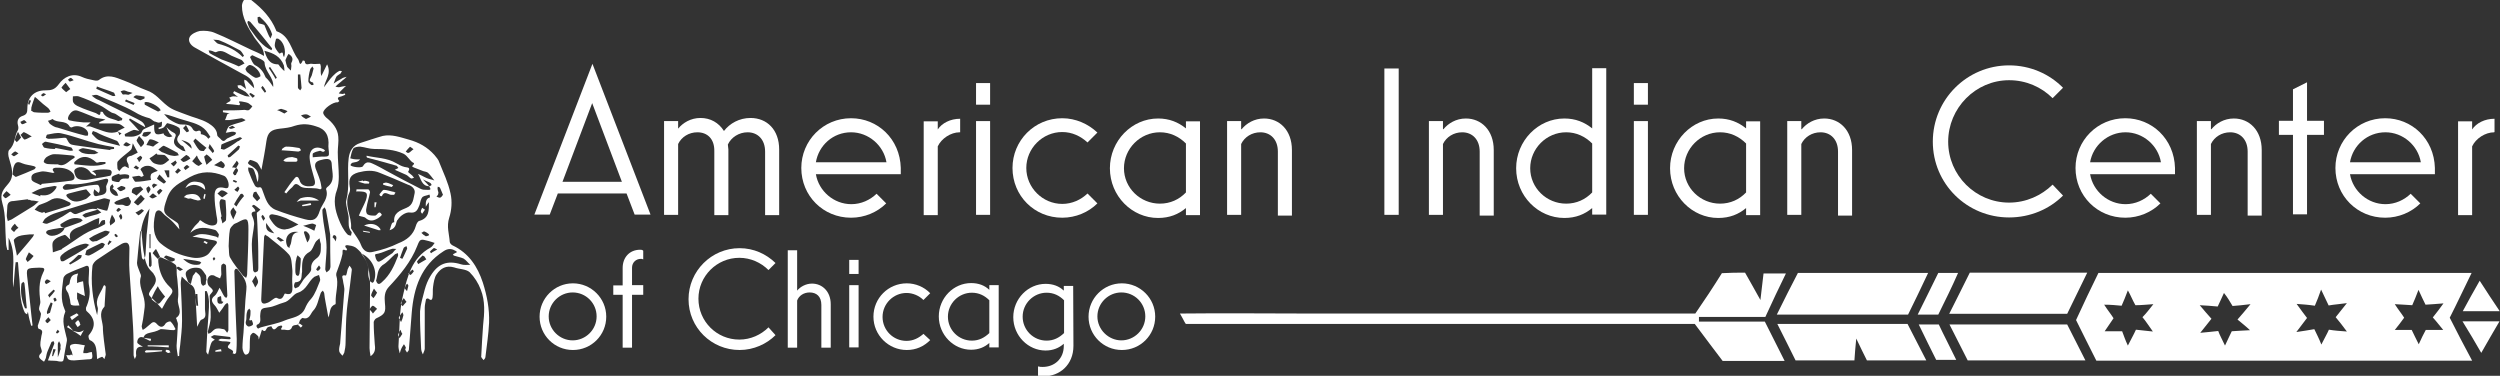 <?xml version="1.0" encoding="utf-8"?>
<!-- Generator: Adobe Illustrator 18.1.0, SVG Export Plug-In . SVG Version: 6.00 Build 0)  -->
<svg version="1.1" id="Layer_1" xmlns="http://www.w3.org/2000/svg" xmlns:xlink="http://www.w3.org/1999/xlink" x="0px" y="0px"
	 viewBox="2.6 207.9 960 144.3" enable-background="new 2.6 207.9 960 144.3" xml:space="preserve">
<rect x="2.6" y="207.9" width="960" height="144.3" fill="#333333" stroke="none"/>
<g>
	<path fill="#FFFFFF" d="M57.7,337.5c-1.8-0.7-2.4,0.9-2.4,1.8c0,0.7,1.4,1.2,2.2,1.8c-2.4-0.4-2.9,1.1-2.6,3.3
		c0,0.4-0.4,0.9-0.5,1.4c-0.2-0.5-0.5-1.1-0.5-1.6c0-3.6,0-7.2-0.2-10.7c-0.4-7.2-0.9-14.6-1.4-21.7c-0.2-2.9,0-5.7,0-8.6
		c0-0.7-0.2-1.6-0.7-1.9c-0.5-0.4-1.4-0.2-2.2,0.2c-3.3,1.9-6.3,4-9.5,6.1c-0.7,0.5-1.6,1.4-1.8,2.4c-0.7,6.3,0,12.6,1.8,18.9
		c0-0.5,0.2-1.1,0.2-1.4c0-0.5,0.2-1.1,0-1.6c-1.1-3.3,1.2-5.4,2.2-8.1c0-0.2,0.4-0.4,0.5-0.4c0.2,0.2,0.4,0.5,0.4,0.7
		c-0.2,2.2-0.2,4.3-0.4,6.5c0,0.4,0,1.1-0.2,1.2c-2.2,2.4-0.7,5-0.5,7.6c0,1.8,0.2,3.4,0.4,5.2c0.2,1.8,0.5,3.6,0.7,5.4
		c0,0.5-0.4,1.2-0.5,1.8c-0.4-0.4-0.7-0.9-0.9-0.9c-0.7,0.2-1.2,0.5-1.9,0.9c0-0.7-0.2-1.6-0.2-2.6c-0.2-1.9-0.4-3.8-2.6-4.7
		c-0.4-0.2-0.7-1.6-0.4-1.9c2.9-3.4,2.4-6.5-0.9-9.3c-0.2-0.2-0.2-0.9-0.2-1.2c1.2-2.7,1.8-5.4,1.2-8.4c-0.4-1.9,0-4.1,0-6.3
		c0-1.2-0.4-1.8-1.6-1.2c-2.4,0.9-4.7,1.8-6.9,2.9c-0.7,0.4-1.4,1.2-1.4,1.9c-0.5,4-1.2,7.9,0.5,11.7c0.2,0.4,0.4,0.9,0.2,1.1
		c-1.4,3.3-0.2,6.3,0.5,9.5c0.2,0.5,0.2,1.1,0.2,1.4c-0.4,2.4-0.9,4.5-1.2,6.9c-0.2,1.2-0.5,1.2-1.8,1.1c-1.2-0.4-2.7-0.2-4.3-0.4
		c0.7-1.8,1.6-4.1,2.4-6.3c0.2-0.4-0.2-0.7-0.2-1.1c-0.4,0.2-0.9,0.2-0.9,0.5c-0.5,1.1-0.9,2.2-1.4,3.3c-0.4,0.9-0.5,1.8-0.7,2.7
		c-0.2,0.5-0.5,1.1-0.7,1.4c-0.7-0.5-1.4-0.9-1.8-1.6c-0.2-0.4,0-1.1,0.4-1.4c0.9-0.9,0.5-1.2,0.2-2.4c-0.5-1.2,0-3.1,0.2-4.5
		c0.2-1.1,0.9-2.2-0.9-2.7c-0.4,0-0.5-0.9-0.5-1.2c0.4-1.4,1.1-2.9,1.2-4.3c0.2-0.7-0.7-1.4-0.7-2.2c0-0.9,0.5-1.8,0.5-2.6
		c-0.5-4-0.7-7.7,1.1-11.4c0.9-1.6,0.2-1.8-1.2-1.8c-0.2,0-0.5,0-0.7,0c-4.7,0.2-4.7,0-4.1,4.8c0.7,5.7,1.2,11.7,1.9,17.4
		c-0.2,0-0.4,0-0.5,0.2c-0.4-1.4-0.9-3.1-1.1-4.5c-0.2-1.1-0.2-1.2-0.5,0c-0.4-0.2-0.7-0.4-0.9-0.7c-2.2-4.7-1.6-9.5-2.2-14.3
		c-0.2-1.6-0.2-3.3-0.4-5c-0.4,0-0.7,0-0.9,0c-0.4,3.3-0.5,6.5-0.9,9.7c-0.7-6.3,1.4-12.9-1.8-19.1c0,1.6,0,3.1,0,4.7
		c-0.2,0-0.4,0-0.5,0c-0.2-0.9-0.5-1.9-0.5-2.9c-0.4-5,0-10.5-1.4-15.1c-1.1-3.8,0.4-5.2,2.4-7.6c2.4-2.9,1.1-6.3,0.2-9.5
		c-0.4-1.1-0.5-2.7,0-3.3c2.4-2.2,1.9-5.2,3.4-7.7c0.2-0.4,0.2-1.2,0-1.8c-0.5-1.8,0.2-3.1,1.8-3.6c1.6-0.5,1.8-1.4,1.8-2.9
		c0-4.3,2.6-6.9,6.9-6.9c2.2,0,3.6-0.2,5.2-2.4c1.9-2.7,5.2-4.5,9-2.7c1.1,0.5,2.6,0.9,3.8,1.1c0.9,0.2,1.9,0.5,2.6,0
		c3.3-2.6,6.5-0.9,9.5,0.2c3.1,1.1,5.7,2.7,8.8,3.8c3.4,1.1,5.4,4,7.9,5.9c1.9,1.6,4.7,2.4,7,3.3c2.9,1.2,6.1,1.8,8.8,3.4
		c1.4,0.9,3.3,2.2,3.4,4.5c0,0.7,1.1,1.2,1.6,1.9c1.2,1.2,1.6-0.4,2.6-0.7c0.7-0.4,1.6-0.7,2.4-1.1c0.4-0.2,0.5-0.5,0.7-0.9
		c-0.4-0.2-0.7-0.4-1.1-0.4c-0.2,0-0.5,0-0.7,0c-0.7,0.2-1.4,0.2-2.2,0.4c0.4-0.9,0.7-2.2,1.4-2.6c1.4-0.7,3.3-1.1,4.8-1.6
		c0.5-0.2,1.1-0.4,1.4-0.7c-0.5-0.2-1.1-0.7-1.6-0.7c-1.4,0.2-3.1,0.5-4.5,0.7c-0.5,0-1.1,0-1.8,0c0.4-0.7,0.5-1.4,0.9-2.2
		c0-0.2,0.4-0.2,0.9-0.4c-1.1-0.2-1.8-0.2-2.6-0.4c0-0.2,0-0.5,0-0.7c2.7,0,5.5,0,8.3-0.2c0.5,0,1.2,0.4,1.8,0
		c0.5-0.4,0.9-0.9,1.2-1.4c-0.5-0.4-0.9-0.7-1.4-1.1c-0.7-0.4-1.6-0.5-2.6-0.7c-0.4,0-1.8-0.5-0.7,0.9c0,0-0.2,0.5-0.4,0.5
		c-1.6-0.2-3.3-0.4-5-0.5c0.7-0.9,2.7-0.9,1.2-2.4c0.5-0.2,1.1-0.5,1.6-0.5s1.1,0,1.8,0.2c-0.5-0.4-1.1-0.7-1.4-1.1
		c-0.2-0.2-0.4-0.2-0.5-0.4c0.2-0.2,0.2-0.4,0.4-0.7c1.2,0.5,2.4,1.2,3.6,1.6c0.7,0.4,1.4,0.4,2.4,0.5c-0.5-0.7-1.1-1.4-1.6-1.8
		c-0.7-0.5-1.6-0.9-2.6-1.4c-0.4-0.2-0.4-0.7-0.5-1.1c0.5,0,1.1-0.2,1.4,0c0.7,0.4,1.2,0.9,1.9,1.4c-0.2-0.9-0.5-1.8-0.7-2.7
		c0-0.4,0-0.7,0-0.9c0.4,0.2,0.7,0.2,0.9,0.4c0.9,0.9,1.8,1.9,2.9,2.9c-0.2-3.3-2.4-4.5-4.8-5.7c-6.1-3.3-12.2-6.7-18.1-10
		c-1.6-0.9-2.7-2.6-1.8-4.1c0.7-1.1,2.4-1.9,3.8-2.2c1.9-0.2,4.1,0,5.7,0.7c4.7,1.9,9.3,4.3,14,6.5c1.6,0.7,3.3,1.4,5,2.4
		c0-3.3-2.4-5-3.8-7.2c-2.4-3.8-4.7-7.4-4.7-12.1c0-0.7,0.5-2.2,1.1-2.4c0.7-0.4,2.2-0.2,2.7,0.4c4,3.1,7.4,6.7,9.3,11.4
		c0,0.2,0.2,0.4,0.2,0.4c5.2,1.8,5.5,7.2,8.3,10.8c0.5,0.7,0.5,3.3,1.8,0.4l0.7,0.2c0.2,2.2,1.8,0.9,2.7,1.1c0.9,0.2,2.2,0,3.1,0
		c0.2,0,0.4,0.7,0.4,1.1c0,1.1-0.2,2.4,0.2,3.6c0.7-1.4,1.4-2.9,2.2-4.5c1.8,3.6-0.7,5.9-1.2,8.8c1.1-1.4,2.2-3.1,3.4-4.3
		c0.7-0.7,1.4-1.4,2.4-1.9c0.2-0.2,0.7,0,1.1,0c-0.2,0.4-0.4,0.7-0.5,0.9c-0.5,0.4-1.2,0.7-1.6,1.2c-0.5,0.9-0.7,1.8-1.1,2.7
		c0.7-0.4,1.2-0.9,1.9-1.2c0.4-0.2,0.9-0.5,1.2-0.7c0.5-0.4,1.2-0.5,1.9-0.7c-0.5,0.5-1.1,1.1-1.6,1.4c-0.7,0.7-1.6,1.2-2.7,2.4
		c0.9,0.2,1.1,0.2,1.4,0.2c0.9-0.2,1.8-0.4,2.7-0.5c-0.7,0.5-1.2,1.2-1.9,1.8c-0.4,0.4-0.7,0.7-0.9,1.1c0.5,0,0.9,0.2,1.4,0.2
		c0.4,0,0.5-0.2,0.9-0.2c0,0.2,0.2,0.4,0.2,0.5c-0.4,0.2-0.9,0.4-1.2,0.5c-0.7,0.4-2.6,0.2-1.1,1.9c-0.2,0.2-0.5,0.5-0.7,0.5
		c-1.6-0.2-5.4,2.4-5.5,4c0,0.5,0.5,1.2,1.1,1.8c2.4,1.9,4.5,4.3,4.7,7.4c0.2,1.9-0.2,4-0.2,5.9c0,3.3,0.4,6.3,0.4,9.5
		c0,1.6-0.2,3.6-0.7,5c-1.6,4-0.7,7.9,0.7,11.4c0.7,1.8,1.8,4.1,3.3,5.7c0.4,0.4,0.9,0.4,1.4,0.5c0-0.5,0.4-1.2,0.2-1.4
		c-1.4-1.6-1.1-3.4-1.1-5.2c0-0.9-0.2-1.6-0.4-2.6c-0.2-1.4-0.9-3.3-0.5-4.5c1.4-5.4,0.2-10.8,0.9-16.2c0.4-2.7,1.6-4.8,4.5-5.7
		c2.9-0.9,5.7-1.9,8.6-2.7c3.4-0.7,6.7,0.5,9.9,1.4c4,1.1,7.2,2.9,9.9,5.9c0.7,0.9,1.6,1.8,1.9,2.9c1.6,4,3.4,7.7,4.3,11.9
		c0.7,3.1,0.4,6.5-0.5,9.3c-1.1,3.4,0,6.3,0.2,9.3c0,0.5,0.7,1.2,1.2,1.4c6.1,2.9,9.5,8.1,11.5,14.2c1.6,5,2.6,10.2,2.4,15.5
		c-0.2,4.3-0.9,8.8-1.4,13.1c0,0.5-0.5,0.9-0.7,1.2c-0.4-0.5-1.1-1.1-0.9-1.6c0.2-4,0.4-7.7,0.7-11.7c0.5-4.7,0.9-9.3-0.9-13.8
		c-0.9-2.4-2.4-4.8-4.3-6.7c-1.4-1.2-4-1.1-5.9-1.8c-3.1-0.9-5.2,0.4-6.7,2.6c-0.9,1.2-1.2,3.3-1.4,4.8c-0.2,1.2,0,2.7-0.2,4.1
		c-0.2,1.2-0.7,1.2-1.6,0.5c-0.2-0.2-0.7,0-0.9,0.2c-0.2,1.1-0.5,2.2-0.5,3.3c0,5.2,0,10.5,0,15.7c0,0.7-0.5,1.4-0.7,2.2
		c-0.4-0.7-0.7-1.6-0.7-2.4c-0.2-4.7-0.5-9.5-0.4-14.2c0.2-2.7,1.1-5.5,1.8-8.3c0.5-1.8,1.2-3.6,2.2-5.2c2.9-4.8,6.5-6.1,11.7-4.5
		c1.1,0.4,2.4,0.2,3.6,0.2c-0.9-0.7-1.6-1.8-2.6-2.4c-1.1-0.5-2.4-0.7-3.6-1.1c-0.2,0-0.4-0.4-0.5-0.4c0.2-0.2,0.4-0.4,0.7-0.5
		c0.3-0.1,0.7-0.4,0.9-0.5c-0.2-0.2-0.5-0.5-0.7-0.5c-1.4-0.9-2.9-0.9-4.5,0.2c-8.6,5.5-11.4,14-12.2,23.6
		c-0.4,4.7-0.7,9.5-1.1,14.2c0,0.4-0.5,0.7-0.7,1.1c-0.2-0.4-0.5-0.7-0.7-1.1c0-0.4,0.4-0.7,0.2-0.9c-0.2-0.4-0.4-0.9-0.7-1.2
		c-0.2,0.4-0.5,0.7-0.7,1.1c-0.4,0.7-0.7,1.6-0.9,2.4c-0.2-0.9-0.5-1.8-0.5-2.7c0.5-6.7,0.2-13.5,1.8-19.8
		c1.6-6.9,3.3-14.2,10.5-18.1c0.7-0.4,1.1-1.1,1.6-1.8c-0.7-0.2-1.4-0.5-2.2-0.7c-3.3-0.9-3.4-0.9-4.5,1.9c-2.4,6.1-6.5,11-11,15.8
		c-1.6,1.8-1.6,3.8-1.4,6.1c0.4,3.6,0,4.3-3.4,5.9c-0.4,0.2-0.9,1.1-0.9,1.4c0,2.9,0.2,5.7,0.4,8.4c0.2,1.6,0.4,3.3-1.6,4.7
		c-0.2-1.1-0.4-2.2-0.4-3.1c0-7.7,0.2-15.5,0.2-23.2c0-5.5-0.4-11-5-15c-0.7-0.7-1.9-1.1-2.9-1.2c-0.7-0.2-2.7-0.4-0.9,1.4
		c0,0-0.4,0.7-0.4,0.5c-1.9-0.9-1.2,0.5-1.4,1.4c-0.5,2.4-1.4,4.7-2.2,6.9c-0.2,0.4-0.2,0.9-0.2,1.2c1.1,3.4-0.4,7-0.2,10.5
		c0,0.2,0,0.7-0.2,0.7c-2.4,0.9-1.8,3.3-2.6,5c-0.4-1.9-0.7-4-1.1-5.9c-0.2-1.1-0.4-2.2-0.5-3.3c0-0.4-0.4-0.7-0.5-1.1
		c-0.4,0.4-0.7,0.5-0.9,1.1c-0.9,2.4-1.2,5-2.9,6.7c-0.9,0.9-1.4,3.6-4,2.7c-0.2,0-1.1,0.7-1.2,1.4c-0.4,1.2-0.4,1.2-1.9,1.4
		c-0.4,0-0.7,0.4-0.9,0.5c-0.5,1.8-1.8,1.4-3.1,1.2c-0.5,0-1.9,0.4-0.7-1.1c0,0-0.2-0.5-0.4-0.5c-0.5,0.2-1.1,0.2-1.4,0.5
		c-0.9,0.9-1.6,1.8-2.4-0.2c0,0-1.1,0.2-1.4,0.4c-0.7,0.4-0.7,2.4-2.2,0.9c-0.2,0.7-0.5,1.4-0.7,2.2c-0.2,0.5-0.4,1.1-0.5,1.6
		c-0.2-0.5,0-1.1-0.4-1.4c-0.5-0.5-1.1-1.1-1.8-1.2c-0.2,0-1.1,0.9-1.1,1.2c-0.2,1.4-0.2,3.1-0.2,4.5c0,1.2-0.2,2.7-1.6,2.7
		c-0.5,0-1.2-1.6-1.2-2.6c0-1.9,0.2-4,0.4-5.9c0.4-5.5,0.5-11,1.1-16.5c0.4-3.4-1.6-5.4-3.3-7.7c-0.2-0.2-0.7-0.4-0.9-0.2
		c-0.2,0.2-0.4,0.5-0.4,0.9c0.2,8.6,0.5,17.4,0.9,26c0,1.6,0,3.4-0.2,5c0,0.4-0.4,0.7-0.5,0.7c-0.2,0.2-0.5-0.2-0.9-0.2
		c1.2-1.8-3.1-1.4-1.4-3.3c1.1-1.1,0.4-1.1-0.4-1.2c-0.9-0.2-1.8,0-2.6-0.2c-0.4,0-0.7-0.2-1.1-0.4c0.4-0.2,0.7-0.5,1.2-0.5
		c1.1,0,1.9,0.2,3.1,0.2c0.2,0,0.4-0.2,0.5-0.4c-0.2-0.2-0.2-0.5-0.4-0.5c-1.9-0.2-4-0.5-5.9-0.7c-0.4,0-0.9,0.5-1.4,0.7
		c0.5,0.4,1.1,0.7,1.6,1.1c-1.4,0.7-1.4,0.7-2.6,5.7c-0.4-0.5-0.7-0.9-0.7-1.2c0.2-4.8,0.5-9.9,0.9-14.8c0.2-2.9,0.4-5.7-0.7-8.4
		c-0.2,0-0.5,0-0.7,0c0,2.4,0,4.7,0,7c0,1.4,0.9,3.3-1.4,4c-0.5,0.2-0.9,1.4-1.6,2.7c-0.2-4.3-0.5-8.3-0.7-12.2
		c0-1.8-0.4-3.3-1.9-4.1c-0.5-0.4-0.9-0.7-1.4-1.2c-0.7-0.5-1.2-1.2-1.9-1.8c-0.2,0.9-0.4,1.8-0.4,2.7c0.2,4.8,0.5,9.7,0.5,14.3
		c0,3.1-0.4,6.1-0.7,9.2c-0.2,1.4-0.4,2.9-0.4,4.3c-0.2,0-0.4,0-0.5,0.2c-0.2-1.4-0.5-2.7-0.5-4.1c0.2-2.9,0.4-5.7,0.5-8.4
		c0-0.5-0.4-1.2-0.5-1.8c0-0.2-0.4-0.5-0.2-0.5c2.9-1.9,0.4-4.7,0.7-7.2c0.4-2.4,0-5-0.2-7.6c0-0.5-0.2-1.1-0.2-1.6
		c-0.2-1.2,0.2-3.3-0.5-4c-1.4-1.2-3.4-1.9-5.2-2.7c-1.8-0.7-1.4,0.9-1.4,1.8c0.4,3.8,1.8,7,4.5,9.5c1.2,1.2,1.2,1.8,0,3.3
		c-1.4,1.6-2.4,3.8-3.1,5c-1.2-1.4-2.7-3.1-4.3-4.5c-0.9-0.9-0.9-1.2-0.2-2.4c1.1-1.8,3.3-3.6,1.4-6.3c-0.2-0.2-0.2-0.4-0.2-0.4
		c-1.9-1.9-2.6-2.7-3.4-6.3c-0.7-3.3-0.9-6.7-1.2-10c-0.2,0-0.5,0.2-0.5,0.4c-0.4,4-0.9,7.9-1.2,11.9c0,1.1,0.7,2.4,1.1,3.6
		c0.2,0.5,0.5,1.1,0.4,1.6c-1.1,3.4,1.1,6.5,1.4,9.7c0.2,1.4,0,2.7-0.2,4c-0.2,1.8-0.5,3.6-0.9,5.4c0,0.4,0.2,0.9,0.4,1.4
		c0.4-0.2,0.7-0.4,1.1-0.7c0.7-0.5,1.2-1.1,1.9-1.6c0.9-0.9,1.6-0.9,2.4,0c1.2,1.4,2.4,1.6,3.4-0.2c0.4-0.5,1.6-0.9,1.9-0.7
		c0.9,0.9,1.4,1.9,1.9,2.9c-0.2,0.2-0.5,0.4-0.7,0.4c-1.6,0-3.4-0.4-5-0.4C60.9,336.2,58.6,335.1,57.7,337.5L57.7,337.5z
		 M93.3,272.4c-0.5,0.5-0.9,1.2-1.2,1.8c-0.2,0.2,0.2,0.5,0.4,0.9c0,0.2,0.5,0,0.7,0C93.4,274.1,94.8,273.4,93.3,272.4
		c0.2-0.5,0.7-1.1,0.9-1.6c0-0.4-0.4-0.9-0.7-1.2c-0.5,0.9-1.2,1.6-1.8,2.6C92.2,272.2,92.7,272.2,93.3,272.4z M27.4,295.4
		c1.9-0.7,4.1-1.4,6.1-2.2c0.4-0.2,0.5-0.5,0.9-0.7c-0.4-0.2-0.7-0.7-1.2-0.7c-2.9-0.7-5,0.7-7.4,2.2c0,0,0,0.7,0.2,0.9
		C26.5,295.2,27.1,295.4,27.4,295.4c-0.9,0-1.8,0-2.7,0.2c-1.2,0.2-2.6,0.4-3.6,0.7c-0.9,0.4-1.1,1.1-0.2,1.6
		C22.6,299.4,26.9,297.6,27.4,295.4z M101.2,289.6c0.5-0.4,0.9-0.7,1.4-1.2c-0.7-0.5-1.4-1.2-2.4-1.8c-0.2-0.2-0.5,0.2-0.9,0.4
		c0.4,0.5,0.9,0.9,1.2,1.4c0.2,0.2,0,0.5,0.2,0.7c-1.4,0-1.8,0.7-1.2,1.9c0.4,0.9,0.7,1.9,0.7,2.9c-0.2,2.6-0.9,5.2-0.9,7.7
		c0,3.4,0.4,6.9,0.5,10c0,0.4,0.5,0.9,0.7,0.9c0.4,0,0.9-0.4,1.1-0.5c0.2-0.4,0.2-1.1,0.2-1.4c0-4.1,0-8.3-0.2-12.2
		C101.5,295.5,101.4,292.7,101.2,289.6z M40.2,288.4c-1.6,0.5-3.3,0.9-4.8,1.4c-0.4,0.2-0.7,0.5-1.2,0.7c0.5,0.4,0.9,1.1,1.4,0.9
		c1.4-0.4,2.9-0.9,4.3-1.2c0.5-0.2,1.1-0.5,1.6-0.7C41.2,289.3,40.7,288.8,40.2,288.4c-0.2-0.2-0.2-0.2-0.4-0.4v-0.2
		c0.7,0.2,1.6,0.5,2.4,0.7c0.5,0.2,1.6,0.4,1.6,0.2c0.5-1.2,0.7-2.7,1.1-4.1c-0.9-0.2-1.8-0.7-2.6-0.5c-5.9,1.8-12.1,3.6-18,5.5
		c-1.6,0.5-3.1,1.2-4.3,2.2c-0.5,0.4-0.7,1.1-1.1,1.6c0.5,0.2,1.2,0.5,1.8,0.4c1.8-0.7,3.6-1.4,5.2-2.4c1.1-0.5,1.9-1.2,3.1-1.9
		c0.2-0.2,0.7-0.4,0.9-0.2c1.2,0.9,1.4,0.9,2.2,0.7C34.8,289.1,37.4,287.4,40.2,288.4z M47.9,258.4c0.2,0.5,0.4,0.9,0.5,1.4
		c0.4-0.2,0.5-0.5,0.9-0.7C48.8,258.9,48.3,258.7,47.9,258.4c0-0.2,0.2-0.4,0.4-0.4c0.7-0.4,1.4-0.7,2.2-1.1
		c-0.7-0.5-1.4-1.2-2.2-1.4c-1.2-0.2-2.7-0.2-4-0.2c-1.2,0-2.4,0-3.6,0c0-0.2,0-0.2,0-0.4c0.5-0.4,1.2-0.5,2.4-1.1
		c-1.6-0.4-2.9-0.4-3.8-0.7c-2.4-0.9-4.5-1.9-6.9-2.7c-1.6-0.5-2.7,0.7-3.4,1.9c-0.5,1.1-0.4,1.8,0.7,1.9c1.6,0.4,3.3,0.5,5,0.7
		c0.9,0,1.8,0,2.7,0c-0.7,0.7-1.2,1.1-1.8,1.6c0.5,0,1.2-0.2,1.8,0c0.7,0.2,1.2,0.5,1.9,0.7C42,258,44.7,259.7,47.9,258.4z
		 M167.4,279.4c-2.9,0-3.1-2.9-4.3-4.7c1.2,0.4,2.2,1.1,3.4,1.6c0.9,0.4,1.9,0.5,2.9,0.9c-0.7-0.9-1.4-1.9-2.4-2.9
		c-0.4-0.4-1.2-0.5-1.9-0.7c-1.2-0.5-2.4-0.9-3.6-1.4c-0.9-0.4-0.7-0.5,0-1.2c0-0.2,0.2-0.4,0-0.5c-1.6-0.7-2.2-2.7-4-3.6
		c-3.6-1.6-7.2-1.8-11.2-1.8c-1.8,0-3.6-0.7-5.4-0.9c-0.9,0-2.2,0.2-2.6,0.7c-0.7,1.1-0.9,2.6-1.2,3.8c0.7,0.2,1.6,0.4,2.4,0.4
		c0.5,0,0.9,0,1.4,0c-0.4,0.5-0.7,0.7-1.2,0.9c-0.5,0.2-1.2,0.2-1.8,0.4c-0.4,0.2-0.7,0.7-0.7,0.9c0.2,0.7,4.1,1.2,4.7,0.5
		c1.6-2.7,3.3-1.2,5-0.5c1.4,0.7,2.7,1.4,4.1,2.2c4.3,2.4,8.8,4.7,13.1,6.9c0.7,0.4,1.6,0.4,2.6,0.4
		C168.8,281,167.5,279.9,167.4,279.4c0.9-0.2,1.2-0.5,0.5-1.2c-0.7-0.5-1.6-0.7-2.9-1.4C166.1,278,166.8,278.6,167.4,279.4z
		 M112.5,282.2c-0.2-0.2-0.5-0.4-0.7-0.5c1.2-1.8,2.6-3.8,4-5.4c0.7-0.9,1.4-0.5,1.8,0.7c0.5,2.2,2.6,2.6,4.3,2.4
		c1.8,0,1.9-1.2,1.4-2.9c-0.7-2.6-1.6-5.2-1.8-7.9c-0.2-3.6,2.4-5,5.5-3.3c0.2,0.2,0.4,0.4,0.4,0.5c-0.2,0.2-0.5,0.4-0.7,0.4
		c-0.4,0-0.9-0.4-1.2-0.4c-0.9,0.2-1.8,0.4-2.6,0.9c-0.4,0.2-0.2,1.1-0.2,1.6c0.7,0,1.4-0.2,2.4-0.2c1.2-0.2,2.9,0.2,3.6-0.4
		c0.5-0.5,0-2.4,0-3.6c0.4-4.1-1.1-6.7-4.8-7.7c-2.7-0.9-5.2-1.1-8.1-0.2c-1.8,0.7-3.8,0.9-5.7,1.1c-3.4,0.4-4.7,1.4-5.2,4.8
		c-0.5,3.6-1.2,7.2-1.9,11c-0.5-0.9-0.9-1.9-1.6-2.7c-0.7-0.5-1.8-0.9-2.7-1.1c-0.2,0-0.7,0.7-0.9,1.1c0,0.2,0.2,0.5,0.5,0.7
		c3.3,1.8,4,3.1,3.3,6.7c-0.4-0.7-0.5-1.6-0.7-2.4c-0.4-0.9-0.5-1.9-1.1-2.7c-0.4-0.4-1.4-0.4-1.9-0.5c0,0.5,0,1.1,0.2,1.6
		c0.7,1.8,1.4,3.6,2.4,5.4c0.2,0.4,0.9,0.7,1.2,0.7c1.4-0.4,1.4,0.4,1.8,1.4c1.1,2.9,1.8,5.9,5,7.2c3.6,1.4,7.4,2.6,11.2,3.6
		c3.4,0.9,4.7,0,5.7-3.3c0.9-2.7,3.6-4.8,2.4-8.3c0-0.2,0.2-0.5,0.4-0.7c3.3-2.4,1.9-5.5,1.8-8.6c0-2.2-1.2-2.7-4-1.9
		c-1.8,0.4-2.9,1.2-2.2,3.3c0.5,1.4,1.2,2.9,1.6,4.3c0.4,1.1,0.5,2.2,0.7,3.3c0,0-0.4,0.4-0.5,0.4c-0.7-0.2-1.4-0.4-2.2-0.4
		c-1.9-0.2-4.5,0.2-5.7-0.9c-1.8-1.6-2.2-0.2-2.9,0.5C113.6,280.8,113.1,281.5,112.5,282.2z M152.2,296.3c0.4-0.9,0.5-1.8,0.9-2.6
		c0.2-0.4,0.9-0.5,0.9-0.5c-0.5-3.6,2.4-4.5,4.7-5.5c2.7-1.1,2.6-3.6,3.1-5.5c0.4-1.6-0.9-2.9-2.6-3.4c-3.6-1.6-7.2-3.1-10.7-4.5
		c-2.7-1.2-5.5-0.9-8.3-0.2c-3.1,0.9-3.8,2.4-3.3,5.5c0.2,0.7,0.2,1.6-0.2,2.4c-2.2,4.7,1.1,9,0.7,13.5c0,0.4,0.4,0.5,0.5,0.9
		c1.1,1.8,2.6,3.6,3.3,5.5c0.9,2.4,2.6,3.3,4.7,2.7c3.3-0.7,6.7-1.8,9.7-3.3c3.1-1.2,5.7-3.1,6.7-6.7c0.2-0.7,0.7-1.8,1.4-1.9
		c3.8-1.1,3.6-4.1,3.6-7.2c-0.4,0.5-0.9,1.2-1.2,1.8c0-1.4-0.2-3.1,1.6-3.6c0,0,0-0.7-0.2-1.1c-0.9,0.4-1.9,0.4-2.6,0.9
		c-0.7,0.7-0.9,1.9-1.2,3.1c-0.7,1.6-1.1,3.3-3.8,2.9c-1.4-0.2-3.6,1.2-4.5,2.7C154.4,292.9,155.3,295.4,152.2,296.3z M71.5,296
		c-1.2-1.4-2.2-2.6-3.1-3.4c-1.1-1.1-2.4-1.8-3.3-2.9c-1.2-1.6-2.6-1.2-2.9,0.4c-0.5,2.2-0.7,4.5-0.4,6.5c0.2,1.6,1.1,3.6,2.4,4.7
		c3.4,2.9,7.6,4.7,12.1,5.5c2.6,0.5,5.5-0.2,6.7-1.8c0.7-0.9,1.2-1.9,2.2-2.9c0.9-0.9,1.1-1.6-0.4-1.9c-1.9-0.4-4.1-0.7-6.1-1.1
		c-0.7-0.2-1.4-0.2-2.2-0.2c1.2-0.7,2.6-1.2,3.8-1.1c1.6,0,3.4,0.5,5,0.9c0.4,0,0.7,0.4,1.1,0.5c0-0.5,0.4-1.1,0.2-1.4
		c-0.4-0.7-0.9-1.4-1.4-1.6c-3.3-0.9-6.5-1.6-9.5,1.1c0.4-0.9,0.9-1.6,1.4-2.2c0.5-0.7,1.2-1.2,1.8-1.9c0.5-0.9,0.5-0.9,1.4-0.2
		c1.2,0.9,3.3,1.8,4.5,1.4c1.9-0.4,1.1-2.6,0.9-4c-0.4-2.6-0.7-4.8-0.7-7.4c0-2.7,1.2-3.6,4-2.9c0.4,0.2,1.1,0,1.2-0.2
		c0.7-1.2-0.4-4.1-1.6-4.5c-4.5-1.8-8.6-1.9-13.1,0.5c-3.6,2.2-7.2,3.4-8.8,8.3c-1.6,4.7-1.9,5.5,2.6,8.3c0.5,0.4,1.2,0.7,1.6,1.2
		C71.2,293.9,71.3,294.9,71.5,296z M114.8,314.9L114.8,314.9c0-1.2,0.2-2.7,0-4c-0.2-1.8-0.2-4-1.2-5.2c-2.4-2.7-5.4-4.7-8.1-7
		c-0.4-0.2-0.7-0.4-1.1-0.7c-0.2,0.4-0.4,0.7-0.4,1.1c-0.4,7.9-0.7,15.8-1.1,23.8c0,1.9,1.2,1.8,2.6,1.2c1.2-0.5,2.7-2.2,3.4-1.8
		c1.9,1.1,2.4-0.4,2.9-1.4c0-0.2,0.4-0.4,0.5-0.2c2.7,0.7,2.6-1.2,2.6-2.9C114.8,316.7,114.8,315.9,114.8,314.9z M101.7,334.1
		c0.4-0.2,0.7-0.4,1.1-0.5c3.1-0.9,6.3-1.4,9.3-2.7c2.7-1.1,6.1-1.2,7.6-4.5c0.5-1.2,1.2-2.6,2.4-3.8c1.6-1.9,2.4-4.5,3.4-6.9
		c0.2-0.5-0.2-1.4-0.4-2.2c-0.5,0.2-1.2,0.4-1.8,0.7c-2.4,1.8-2.9,5-6.3,6.1c-1.9,0.5-3.1,3.3-5.5,3.8c-1.9,0.5-3.8,1.6-5.7,1.8
		c-2.9,0.4-3.1,0.4-3.3,3.4c0,1.1,0.5,2.7-1.2,3.3c-0.2,0-0.2,0.5-0.2,0.7C101.2,333.6,101.4,333.9,101.7,334.1z M63.6,257.5
		c0-0.2-0.2-0.4-0.2-0.5c0.4-0.2,1.1-0.4,1.2-0.5c0.2-0.5,0.2-1.2,0.2-1.9c-0.4,0.2-0.9,0.4-1.2,0.4c-0.5,0-1.2-0.4-1.8-0.5
		c-0.7-0.4-1.1-0.9-1.8-1.2c-1.9-0.5-3.8-1.2-5.7-2.4c-4.5-2.6-9.5-4.3-14.3-6.5c-0.5-0.2-1.4,0-2.2,0.2c0.5,0.4,1.1,0.9,1.6,1.2
		c0.4,0.2,0.7,0.4,1.1,0.5c4.8,2.4,9.7,4.8,14.6,7.2c1.2,0.7,2.9,1.2,3.3,3.3c-2.2-1.2-4.1-2.4-5.9-3.4c-0.2,0.2-0.2,0.4-0.4,0.5
		c1.2,1.2,2.6,2.7,4,4.3c-1.1-0.2-1.6-0.5-2.2-0.4c-1.2,0.4-2.4,1.1-3.4,1.6c0,0,0,0.7,0.2,0.9c1.1,0,2.2,0.2,3.3,0
		c0.9-0.2,1.8-0.5,2.6-1.1c0.5-0.4,0.5-1.2,1.1-1.6c1.2-0.7,2.7-1.2,4.1-1.9c0,0,0,0.4,0,0.7c0,3.1,0.5,3.6,3.6,2.7
		c0,0,0.2,0.7,0.4,0.7c0.5,0.4,1.1,0.7,1.6,0.7c0.5,0.2,0.9-0.2,1.4-0.2c-0.4-0.4-0.7-0.9-1.1-1.2c-0.4-0.7-0.9-1.6-1.2-2.4
		c0.5,0.5,1.1,1.1,1.6,1.4c0.7,0.7,2.6,0.9,1.8,2.4c-1.4,2.9,0.5,3.8,2.4,5c0.5,0.4,1.1,0.4,1.6,0.5c-0.4-0.5-0.5-1.2-0.9-1.8
		c-0.2-0.2-0.5-0.4-0.9-0.5c-1.2-1.1-2.2-2.2-0.7-4c0.5-0.5,0.4-2.4,0-2.7c-1.2-0.9-2.9-1.4-4.5-1.8c-0.4,0-0.9,1.2-1.4,1.6
		C64.8,257.3,64.1,257.3,63.6,257.5z M90.4,302.4c0.2,1.6,0,3.3,0.5,4.3c1.4,2.6,3.3,4.7,5,7c0.4,0.4,0.7,0.5,1.2,0.9
		c0.2-0.5,0.4-0.9,0.4-1.4c0.2-5.7,0.5-11.5,0.5-17.2c0-4.5-0.5-4.7-4.3-2.6c-0.4,0.2-1.1,0.4-1.4,0.7c-0.5,0.5-1.2,1.2-1.4,1.9
		C90.5,298.2,90.5,300.4,90.4,302.4z M86.8,328c-0.7-1.2-1.1-2.2-1.8-2.9c-1.1-1.2-1.6-2.4,0-3.6c0.9-0.7,1.4-2.2,1.9-3.1
		c0.7,1.1,1.2,2.4,1.9,3.4c0.2,0.2,0.5,0.4,0.7,0.5c0.2-0.4,0.4-0.5,0.4-0.9c-0.2-3.8-0.4-7.6-0.5-11.4c0-0.4-0.5-0.7-0.9-0.9
		c-0.2,0-0.9,0.5-0.9,0.7c-0.2,1.1,0,2.4,0,3.4c0,0.5-0.4,1.1-0.5,1.6c-0.5-0.2-1.1-0.5-1.6-0.7c-0.4-0.2-0.7-0.5-1.1-0.5
		c-1.6-0.4-2.7,1.6-1.9,3.6c0.4,0.9,1.6,1.4,1.8,2.2c0.2,0.7-1.2,1.4-1.2,2.2c0,2.7,0.5,5.4,0.4,8.1c0,1.8-0.7,3.8-1.1,5.5
		c0,0.4,0.2,0.5,0.2,0.9c0.4-0.2,0.5-0.2,0.9-0.4c0.7-0.5,1.2-1.4,2.2-1.6c0.9-0.2,1.8,0,2.7,0.2c0.4,0,0.7,0.4,0.9,0.7
		c0.2,0.2,0.4,0.5,0.5,0.7c0.2-0.4,0.5-0.7,0.5-1.1c0-3.3,0-6.5,0-9.5c0-0.4-0.2-0.5-0.4-0.9c-0.4,0.2-0.5,0.4-0.9,0.7
		C88.4,325.9,87.7,326.8,86.8,328z M40.5,294.3c0.2-1.2,0.2-1.9,0.2-2.7c-0.7,0.2-1.4,0.5-1.9,0.7c-1.8,0.9-3.6,1.8-5.4,2.6
		c-2.6,0.9-4.7,1.9-3.8,5c-0.9-0.7-1.6-1.8-2.2-1.8c-1.6,0.5-3.4,1.1-4.3,2.4c-0.7,0.9-0.2,2.9-0.2,4.3c1.1-0.4,2.2-0.7,3.3-1.1
		c0.2,0,0.2-0.4,0.4-0.4c4.5-2.7,8.4-6.3,13.6-7.9c0.9-0.4,1.8-0.9,2.7-1.4c0.2-0.2,0-1.1,0-1.6c-0.5,0-1.1,0-1.4,0.4
		C41.2,293.2,41,293.5,40.5,294.3z M18.3,279c0.2-0.2,0.2-0.4,0.4-0.5c3.6-0.4,7.4-0.7,11-1.2c1.6-0.2,1.9-1.2,1.1-2.6
		c-1.4-1.9-3.8-2.4-5.9-2.4c-0.5,0-3.3-0.2-1.4,1.9c-0.4,0-0.7,0.2-1.1,0c-1.4-0.2-2.9-0.7-4.1-0.4c-1.4,0.4-4,0.5-3.6,2.7
		C14.5,277.7,16.9,278.2,18.3,279z M125.8,303.2c0-0.9,0-1.2,0-1.6c-0.2-0.7-0.4-1.4-0.5-2.2c-0.5,0.5-1.2,0.9-1.6,1.6
		c-0.7,1.2-1.1,2.9-2.2,3.6c-2.6,1.4-2.9,3.6-2.9,6.1c0,0.5,0,1.1,0,1.6c-0.4,1.6,0.4,3.8-2.6,4c-0.2,0-0.5,0.9-0.5,1.4
		c0,0.4,0.5,1.1,0.5,0.9c0.5-0.2,1.1-0.4,1.4-0.7c0.7-0.9,1.2-1.8,1.8-2.7c1.1-1.4,3.1-2.9,2.9-4.1c-0.2-1.9,0.9-3.1,1.8-3.8
		C125.7,306.1,125.8,304.6,125.8,303.2z M49.4,254.1c0-0.2,0.2-0.5,0.2-0.7c-0.7-0.5-1.6-1.1-2.4-1.6c-0.5-0.4-1.2-0.4-1.8-0.7
		c-1.6-0.9-3.1-2.2-4.7-2.9c-2.6-1.2-5.2-2.4-7.9-3.3c-0.7-0.2-1.4,0-2.2,0c0,0.7-0.2,1.8,0.2,2.4c0.4,0.7,1.2,1.2,2.2,1.6
		c1.9,0.9,4.1,1.6,6.3,2.4c0.7,0.2,1.9,1.8,1.9-0.5c0.4,0,0.9,0,0.9,0.2c1.2,2.6,4,2.4,5.9,3.4C48.3,254.4,48.8,254.1,49.4,254.1z
		 M46.4,265.1c0-0.2,0-0.5,0-0.7c-2.2-0.4-4.1-0.7-6.1-1.2c-4.8-1.2-9.5-3.1-14.2-4.1c-1.6-0.4-3.6,0.2-5.4,0.5
		c-0.2,0-0.4,0.9-0.5,1.2c0.4,0.2,0.7,0.4,1.1,0.4c1.9,0,4-0.2,5.9-0.4c0.4,0,0.7,0,0.9,0.2c1.2,2.2,1.2,2.4,3.4,2.7
		c4.5,0.7,8.8,1.2,13.3,1.8C45,265.2,45.7,265.1,46.4,265.1z M13.3,284.6v-0.2c-1.8,0.2-3.8,0.5-5.5,0.7c-1.6,0-2.4,0.7-2.4,2.4
		c0,1.1-0.2,2.2-0.2,3.1c0,0.7,0.2,1.4,0.4,2.2c0.7-0.4,1.4-0.5,1.9-0.9c2.6-1.6,5-3.1,7.6-4.7c0.9-0.5,1.6-1.4,2.4-1.9
		c-0.9-0.2-1.9-0.4-2.9-0.4C14.1,284.6,13.6,284.6,13.3,284.6z M19.7,289.3c0,0.2,0.2,0.4,0.2,0.5c3.1-0.9,6.1-1.9,9.2-2.9
		c0.4-0.2,0.5-0.4,0.7-0.7c-0.2-0.4-0.5-0.7-0.7-0.7c-2.4-1.2-4.8-2.4-7.6-0.5c-1.1,0.7-2.6,1.1-3.8,1.6c-0.7,0.4-1.2,1.2-1.8,1.8
		c0.9,0.4,1.6,0.9,2.6,1.1C18.8,289.8,19.3,289.3,19.7,289.3z M129.4,298c-0.4-2.4-0.9-5.7-1.6-9.3c0-0.4-0.4-0.7-0.5-1.2
		c-0.4,0.4-0.9,0.7-0.9,1.1c0,1.4,0.2,2.9,0.4,4.5c0.5,3.3,1.2,6.5,1.2,9.9c0,2.7-0.4,5.5-0.5,8.3c0,0.4,0.4,0.9,0.5,1.2
		c0.4-0.4,0.7-0.5,1.1-0.9c0.2-0.4,0.4-0.9,0.4-1.4C129.4,306.5,129.4,303,129.4,298z M39.5,274.9c0,0.2-0.2,0.4-0.2,0.5
		c-0.7-0.4-1.6-0.7-1.9-1.2c-1.2-1.9-4-2.9-5.9-1.4c-0.2,0.2-0.4,0.5-0.4,0.9c0.5,2.7,1.4,3.3,4.1,3.3c0.9,0,1.8-0.2,2.9-0.4
		c2.2-0.4,4.5-0.7,6.7-1.2c0.4,0,0.7-0.9,0.7-1.4c0-0.4-0.5-0.9-0.9-0.9c-1.4-0.2-2.9-0.2-4.5,0c-0.7,0-1.4,0.4-2.2,0.5
		C38.6,273.9,39,274.4,39.5,274.9z M38.8,278.9c0.7,0,1.4-0.2,1.6,0.2c0.4,0.5,0.5,1.1,0.5,1.8c0,0.4-0.2,0.7-0.4,1.1
		c-0.4-0.4-0.7-0.5-1.1-0.9c-0.2-0.2-0.5-0.4-0.7-0.5c0,0.4,0,0.7-0.2,1.1c0,1.2,0.4,1.8,1.6,1.4c1.8-0.4,3.8-0.4,3.3-3.1
		c-0.2-0.5,0.2-1.2,0.5-1.9c0.7-1.6-0.2-1.8-1.4-1.4c-4.5,1.1-9.2,2.4-13.8,1.9c-0.4,0-0.7,0-1.1,0.2c-0.4,0.4-0.9,0.7-0.9,1.1
		c0,0.4,0.5,0.9,0.9,0.9c1.1,0,2.2-0.2,3.3-0.4C33.9,279.6,36.4,279.1,38.8,278.9z M147,315.7c0.2,0.4,0.4,1.1,0.9,1.2
		c0.4,0.2,1.1-0.4,1.4-0.7c3.1-2.7,4.7-6.3,6.1-9.9c0.2-0.4,0-0.7,0-1.2c-0.4,0.2-0.9,0.2-1.2,0.5c-1.6,1.4-2.9,3.1-4.7,4.1
		C147.4,311.4,147.7,313.5,147,315.7z M22.8,253.6c-0.7,0.4-1.2,0.5-1.8,0.7c0.4,0.5,0.5,1.1,1.1,1.4c0.7,0.5,1.6,1.1,2.6,1.2
		c3.6,1.1,7,2.2,10.7,3.1c0.4,0,0.9,0,0.9,0c0.2-0.5,0.2-1.1,0-1.4c-0.7-1.9-4.1-2.9-6.1-1.8c-0.2,0.2-0.9-0.2-0.9-0.4
		C27.8,253.9,24.6,255.3,22.8,253.6z M117.2,294.1c-1.6-0.9-3.1-1.6-4.7-2.4c-1.4-0.5-3.1-1.2-4.7-1.4c-1.4-0.4-2.4,0.4-1.4,1.8
		c0.7,1.1,1.6,2.4,2.7,3.1c0.9,0.5,2.4,1.1,3.4,0.7C114.1,295.8,115.5,294.9,117.2,294.1z M24.8,271c2.4,1.2,4-1.1,5.9-2.2
		c1.1-0.5,0.5-1.1-0.4-1.2c-2.4-0.2-4.7-0.5-6.9-0.5c-0.9,0-1.9,0.5-2.9,1.1c-0.5,0.4-1.1,1.2-1.1,1.8c0,0.4,1.1,0.9,1.6,0.9
		C22.2,271,23.3,271,24.8,271z M60,288c-4.1,6.1-3.8,12.4-2.9,18.9c0,0.2,0.4,0.5,0.5,0.7c0.2,0,0.5-0.2,0.5-0.4
		c0.2-0.5,0.4-1.2,0.4-1.9c0.2-2.4,0.2-4.8,0.4-7.2C59.3,294.6,59.6,291.5,60,288z M83.4,260.5c-0.4-0.5-0.5-0.9-0.9-1.4
		c-1.8-2.9-4.8-3.8-7.9-4.7c-1.9-0.5-4-1.2-5.7-1.8c-1.1-0.4-2.2-0.7-3.3-0.9c0.7,0.7,1.4,1.8,2.6,2.4c1.2,0.7,2.7,1.6,4,1.6
		c1.9,0,3.6,0,4.5,1.9c0.2,0.4,1.1,0.9,1.4,0.7c1.1-0.4,1.8-0.4,1.6,1.1c1.2,0.2,2.2,0.7,2.9,1.8C82.7,261,83.1,260.7,83.4,260.5z
		 M94.3,233.4c1.1-0.5,1.6-0.9,2.2-1.1c-0.4-0.5-0.7-1.1-1.2-1.4c-1.2-0.5-2.6-1.1-3.8-1.6c-1.9-0.9-3.6-2.6-5.9-1.4
		c-0.4,0.2-1.2-0.4-1.8-0.5c-0.4-0.2-0.7,0-1.1-0.2c0.2,0.4,0.2,0.9,0.4,1.1c1.4,0.9,3.1,1.6,4.5,2.4
		C89.8,231.5,92.2,232.4,94.3,233.4z M55.9,275.4c-1.1,0.2-1.8,0.2-2.6,0.4c0.5,0.7,0.9,1.9,1.4,1.9c1.9,0,4-0.4,5.9-0.7
		c0,0-0.2-0.7-0.2-1.2c0-0.4,0.2-1.1,0.4-1.2c0.7-0.5,1.4-0.7,2.4-1.1c-0.7-0.5-1.4-1.2-2.4-1.6c-0.7-0.4-1.8-0.4-2.6-0.2
		c-0.5,0.2-1.2,0.5-1.6,1.1c-0.2,0.2,0.5,0.9,0.7,1.4c0.2,0.4,0.4,0.9,0.5,1.2c-0.4,0.2-0.7,0.4-1.1,0.4
		C56.6,275.5,56,275.4,55.9,275.4z M7.4,274.9c0.4,0.2,1.1,1.1,1.4,0.9c2.4-0.9,4.7-1.9,7-2.9c0.2-0.2,0.5-0.5,0.5-0.7
		c0-0.2-0.4-0.4-0.7-0.5c-1.4-0.4-3.1-0.5-4.5-1.1c-2.2-1.1-2.9,0-3.4,1.9C7.6,272.9,7.6,273.7,7.4,274.9z M81.9,315.4
		c-0.2-0.7,0-1.4-0.2-1.8c-0.7-0.9-1.4-2.4-2.4-2.7c-1.4-0.4-3.4-0.2-4.5,0.7c-1.8,1.1-0.4,2.9,0,4.5c0.2,0.4,0.7,0.5,1.1,0.9
		c0.2-0.9,0.4-1.9,0.7-2.9v-0.2c0.4-0.5,0.9-1.1,1.2-1.6c0.5,0.5,1.2,0.9,1.6,1.6c0.4,0.7,0.2,1.6,0.4,2.6c0,0.4,0.4,0.9,0.7,1.1
		c0.2,0.2,0.7-0.4,1.1-0.5C81.6,316.2,81.7,315.6,81.9,315.4z M9.1,306.1c2.2-2.6,4.1-4.7,5.9-7c0.4-0.4,0.5-0.9,0.7-1.2
		c-0.5,0-1.1,0-1.6,0c-1.4,0.2-2.9,0.2-4.3,0.7c-0.7,0.2-1.9,1.1-1.9,1.6C8.2,302.1,8.8,304.2,9.1,306.1z M35.7,280.6
		c-2.6,0.5-4.7,1.1-6.7,1.6c-1.1,0.4-1.2,0.7-0.4,1.6c2.4,2.4,4.7,1.4,7,0.5c0.7-0.4,1.2-1.1,1.9-1.6
		C37,282.1,36.2,281.1,35.7,280.6z M55.5,266.5c-0.9-1.6-1.4-2.6-1.9-3.6c-0.2,0.7-0.2,1.4-0.5,2.2c-0.2,0.4-0.7,0.7-1.1,1.1
		c-1.4,1.2-2.9,2.2-4.1,3.6c-0.5,0.5-0.2,1.8-0.2,2.7c0,0.4,0.4,0.7,0.7,1.1c0.4-0.5,0.7-0.9,1.2-1.4c0.4-0.2,0.7-0.5,1.1-0.4
		c0.5,0.2,0.9,0.5,1.4,0.7c-0.2-0.7,0-1.4-0.4-1.9c-0.9-1.6-0.4-2.7,1.4-2.9C54.1,267.3,54.6,266.9,55.5,266.5z M43.1,270.8
		c0-0.2,0-0.5,0-0.7c-0.7,0-1.2,0-1.9,0c-0.5,0-1.2,0.4-1.6,0.2c-2.9-2.7-5.7-2.9-8.4-0.2c-0.2,0.2,0,0.9,0,0.9
		C35,271.3,39.1,272.2,43.1,270.8z M106.9,227.2c0-0.4,0.2-0.5,0.2-0.7c-2.7-3.4-5.5-6.9-8.4-10.2c-0.2-0.2-0.5-0.2-0.9-0.4
		c0,0.2-0.2,0.5-0.2,0.7c0.4,1.1,0.7,2.2,1.4,2.9C101.2,222.6,103.4,225.7,106.9,227.2z M37,302c-0.5-0.2-0.9-0.5-1.2-0.5
		c-1.9-0.4-9.2,3.1-10,5c-0.2,0.4,0,1.1,0.2,1.6c0.2,0.2,0.9,0.2,1.2,0c2.9-1.6,5.9-3.4,8.8-5.2C36.2,302.5,36.4,302.1,37,302z
		 M14.5,250.3c0.4,0.2,0.9,0.7,1.2,0.7c1.6,0.2,3.4,0.2,5.2,0.2c0.4,0,0.7-0.2,1.1-0.4c-0.2-0.4-0.4-0.9-0.7-1.2
		c-0.7-0.7-1.4-1.1-2.2-1.8c-1.1-0.9-1.9-1.8-3.1-2.7c-0.5,1.4-1.1,2.9-1.4,4.3C14.7,249.7,14.7,249.8,14.5,250.3z M107.5,241.3
		c0.4-3.6-3.1-5.7-3.3-9.3c0-1.1-2.9-1.9-4.7-2.9c-0.2,0-0.9,0.7-0.9,0.7c0.5,1.1,1.1,2.6,1.9,3.1c2.2,1.1,3.3,2.7,4.1,4.7
		C105.8,238.7,106.7,240,107.5,241.3z M38.3,258.2c-0.2,0.4-0.5,0.9-0.4,1.1c0.9,0.9,1.6,1.9,2.7,2.4c1.9,0.7,4.3,1.2,6.5,1.8
		c0.5,0.2,1.1,0.2,1.6,0.4c-0.4-0.7-0.7-1.6-1.2-1.9c-2.2-0.9-4.3-1.6-6.5-2.6C40.2,258.9,39.3,258.5,38.3,258.2z M23.8,265.1
		c0-0.2,0-0.2,0-0.4c1.9,0.4,4,0.7,5.7,1.1c0.4,0,0.9,0,1.2-0.2c-0.4-0.4-0.5-1.1-0.9-1.1c-3.3-0.9-6.5-1.6-9.7-2.2
		c-0.4,0-0.9,0.5-1.4,0.9c0.4,0.5,0.5,1.2,0.9,1.4C21.2,265,22.4,265.1,23.8,265.1z M104.1,227.4c0.9,2.7,1.8,5.2,5.2,5.2
		c0.4,0,0.7,0.9,1.1,1.2c0.4,0.5,0.9,0.9,1.4,1.4c0-0.7,0-1.4-0.2-2.2C110.3,229.6,107.7,228.3,104.1,227.4z M63.1,267.3
		c-0.2-0.2-0.4-0.4-0.4-0.5c-0.9,0.7-1.8,1.4-2.7,1.9c0.5,0.7,1.1,1.6,1.8,1.9c0.9,0.4,2.2,0.7,3.1,0.5c0.9-0.2,1.8-1.1,2.7-1.8
		c-0.7-0.7-1.2-1.6-1.9-1.9C64.7,267.3,64,267.3,63.1,267.3z M18.1,283.3c0-0.2,0-0.4,0-0.5c2.6,0.5,4.5-0.4,5.9-2.4
		c0.2-0.2,0.2-0.5,0.4-0.9c-0.4,0-0.5-0.2-0.9-0.2c-1.8,0.4-3.8,0.5-5.4,1.1c-1.2,0.4-2.4,1.1-3.4,1.6
		C15.7,282.5,16.9,282.7,18.1,283.3z M87.7,291.1h-0.2c0,0.2-0.2,0.5,0,0.7c0.2,0.7,0.4,1.2,0.5,1.9c0.5-0.5,1.4-0.9,1.4-1.4
		c0.2-2.6,0-4.8-0.2-7.4c0-0.2-1.1-0.5-1.6-0.5c-0.4,0-0.7,0.9-0.7,1.4C87,287.7,87.4,289.3,87.7,291.1z M66,321.8
		c-0.4-0.4-0.5-0.7-0.9-1.1c-0.7-0.9-1.4-1.8-1.9-2.9c-0.5,0.9-1.2,1.9-1.6,2.9c-0.4,0.7-0.9,1.8-0.7,2.2c0.7,0.7,2.2,1.8,2.7,1.6
		C64.3,324.2,65,322.8,66,321.8z M141.3,305.2c1.8,2.4,3.1,4.7,2.7,7.7c0,0.9,0.2,1.8,0.5,2.7c0.2,0.4,0.7,0.7,1.1,0.9
		c0.2,0,0.7-0.5,0.7-0.9C147.6,311.8,145.5,307.1,141.3,305.2z M102.6,237.2c0.2-1.9-3.1-4.7-4.3-4.3c-0.5,0.2-1.1,0.7-1.4,1.4
		c-0.2,0.2,0.4,0.9,0.5,1.2c1.1,0.9,1.9,1.6,3.1,2.2C101.2,238,102.1,237.5,102.6,237.2z M42.9,301.7c-0.5-0.4-1.1-0.7-1.4-0.5
		c-1.8,0.9-3.8,1.8-5.5,2.7c-0.4,0.2-0.4,1.2-0.7,1.8c0.5,0.2,1.2,0.5,1.8,0.2c1.6-0.7,3.1-1.8,4.7-2.7
		C42.2,303.2,42.4,302.6,42.9,301.7z M38.3,300.7c0.7-0.2,1.1-0.2,1.4-0.2c1.4-0.7,2.7-1.4,4-2.2c0.5-0.4,0.7-0.9,1.1-1.4
		c-0.7-0.2-1.4-0.5-1.9-0.4c-1.4,0.5-2.9,1.2-4.3,1.9c-0.7,0.4-1.2,0.7-1.8,1.1C37.2,300.1,37.7,300.6,38.3,300.7z M71.3,267.5
		c-0.4-0.5-0.4-0.7-0.5-0.9c-1.8-0.9-3.4-1.9-5.2-2.7c-0.5-0.2-1.4,0.9-2.2,1.4c0.7,0.5,1.2,1.1,1.9,1.2c1.1,0.5,2.4,1.1,3.6,1.2
		C69.7,267.9,70.5,267.7,71.3,267.5z M52.9,285.1c-0.4-0.4-0.9-1.8-1.1-1.6c-1.6,0.4-3.1,1.1-4.5,1.6c-0.4,0.2-0.5,0.5-0.9,0.7
		c0.4,0.4,0.7,0.7,1.2,0.7c0.9,0.2,1.8-0.2,2.6,0.2C51.4,287.4,52.8,287,52.9,285.1z M154.8,303.5c-0.9,0-1.4-0.2-1.8,0
		c-1.8,0.5-3.4,1.4-5.2,1.8c-1.6,0.2-1.2,0.4-0.9,1.8c0.7,1.8,1.2,1.4,2.4,0.7c1.2-0.9,2.7-1.8,4-2.7
		C153.7,304.7,153.9,304.2,154.8,303.5z M111.7,229.8c0.9-2.6-0.2-5.9-2.2-7c-0.2-0.2-0.9,0-0.9,0c-0.2,0.9-0.7,2.2-0.4,3.1
		c0.2,0.9,1.6,2.6,1.8,2.6C111.8,227.2,110.9,229.2,111.7,229.8z M95.8,229.8c0.2-0.2,0.4-0.4,0.5-0.5c-0.5-0.7-0.9-1.8-1.8-2.2
		c-2.4-1.2-4.8-2.6-7.4-3.6c-0.7-0.4-1.6-0.2-2.6-0.4c0.7,0.5,1.2,1.4,1.9,1.6C90.2,225.7,93.3,227.2,95.8,229.8z M107.1,221.1
		c-0.9-2.9-2.6-4.8-4.7-6.7c-0.2-0.2-1.1,0.2-0.9,0.2c0,0.7,0,1.4,0.4,2.2c0.2,0.2,0.9,0.2,1.4,0.4c0.4,0.2,0.9,0.2,0.9,0.5
		c0.5,1.1,0.9,2.4,1.4,3.4c0.2,0.5,0.5,1.1,0.9,1.6C106.5,222.4,106.9,221.8,107.1,221.1z M95.6,261c-0.5-0.2-0.7-0.5-0.9-0.4
		c-2.4,0.9-4.5,1.6-6.9,2.7c-0.4,0.2-0.2,1.1-0.4,1.8c0.5,0,1.1,0.4,1.4,0.2c1.8-0.9,3.4-1.9,5-3.1C94.5,262,94.8,261.6,95.6,261z
		 M12.2,326.3c0.2,0,0.4,0,0.7,0c-0.4-3.3-0.5-6.5-0.9-9.5c0-0.4-0.4-0.5-0.5-0.7c-0.2,0.4-0.7,0.5-0.7,0.9
		C10.4,320.1,10.9,323.2,12.2,326.3z M48.5,275c0-0.2,0-0.4-0.2-0.4c-0.9,0.4-1.8,0.5-2.6,1.1c-0.4,0.2-0.2,1.6,0,1.6
		c0.9,0.4,2.6,0.7,2.7,0.4c0.7-1.6,2.2-1.2,3.4-1.2c0.2,0,0.5-0.7,0.4-1.1c0-0.2-0.5-0.5-0.9-0.5C50.5,274.7,49.4,274.9,48.5,275z
		 M117.2,297c-3.6-0.7-5.7,2.2-4.3,5.4c0.2,0.4,0.5,0.5,0.9,0.7c0-0.4,0-0.7,0.2-0.9C115,300.4,113.9,297.5,117.2,297z M97.2,330.4
		c0,0.5-0.4,1.2-0.2,1.8c0,0.4,0.7,1.1,1.1,1.1c0.5,0,1.4-0.4,1.6-0.7c0.2-0.5-0.2-1.1-0.4-1.8c-1.6,0.5-0.7-0.5-0.7-1.1
		c0.2-0.7,0.2-1.6,0.2-2.4c0-0.4-0.4-0.7-0.5-0.9c-0.2,0.4-0.7,0.5-0.7,0.9C97.2,328.3,97.2,329.4,97.2,330.4z M81.9,264.7
		c-1.6-1.2-2.9-2.4-4.3-3.6c-0.2,0.4-0.9,0.9-0.7,1.1c0.7,1.1,1.2,2.2,2.2,3.3c0.4,0.4,1.2,0.4,1.8,0.4
		C81,265.8,81.2,265.2,81.9,264.7z M116,311.8c0,0.2,0,0.9,0.2,1.4c0,0.4,0.5,0.5,0.9,0.7c0.2-0.4,0.4-0.5,0.5-0.9
		c0.2-1.9,0.5-4,0.5-5.7c0-0.5-0.9-0.9-1.2-1.4c-0.2,0.5-0.5,0.9-0.5,1.4C116,308.7,116,309.9,116,311.8z M112.2,231
		c0.2,1.1,0.4,1.8,0.7,2.6c0.4,0.5,0.9,0.9,1.4,1.4c0-0.5,0.2-1.2,0.2-1.8c0-0.4-0.2-0.9,0-1.2c0.9-1.6,0.2-2.6-1.1-3.4
		C112.9,229.3,112.5,230.3,112.2,231z M40.4,266.6c-0.9-0.5-1.1-0.7-1.4-0.9c-1.4-0.4-3.1-0.7-4.5-0.9c-0.5,0-1.2,0.4-1.8,0.7
		c0.5,0.4,1.1,1.1,1.8,1.2c1.2,0.4,2.7,0.4,4.1,0.4C38.8,267.2,39.3,266.9,40.4,266.6z M56.7,282.7c-1.1,1.2-1.9,1.9-2.7,2.9
		c0.5,0.4,1.4,1.2,1.6,1.2c0.9-0.7,1.8-1.6,2.6-2.6C58.1,284.2,57.4,283.5,56.7,282.7z M64.3,250.3c-0.4-1.6-5-3.8-6.1-3.1
		c-0.2,0,0,0.7,0,0.9c1.6,0.9,3.4,1.8,5,2.6C63.6,250.8,64,250.3,64.3,250.3z M55,283c0.9-0.9,1.8-1.6,2.6-2.4
		c-0.4-0.4-0.9-1.1-1.1-1.1c-1.2,0.5-3.3-0.2-3.3,2.2C53.1,282,54.1,282.2,55,283z M39.8,241.1c0,0.4-0.2,0.5-0.2,0.9
		c1.9,0.9,4.1,1.8,6.1,2.7c0.4,0.2,0.7,0,1.2,0c-0.2-0.4-0.4-1.1-0.5-1.2C44.3,242.6,42,242,39.8,241.1z M61.4,264.2
		c0.5-0.5,1.4-1.1,2.2-1.6c-1.1-0.5-2.2-1.2-3.4-1.2c-0.4,0-0.9,1.4-1.4,2.2C59.6,263.7,60.3,263.8,61.4,264.2z M80.3,270.8
		c-0.7-0.7-1.1-1.2-1.4-1.8c-0.4-0.4-0.4-0.9-0.7-1.4c-0.5,0.7-1.1,1.4-1.8,2.2c0.7,0.7,1.4,1.4,2.4,1.8
		C79.1,271.7,79.6,271,80.3,270.8z M122.6,233.4c-0.4,0.5-0.9,0.9-0.9,1.2c-0.4,1.4-0.7,3.1-0.7,4.5c0,0.5,0.7,1.1,1.1,1.4
		c0.2,0.2,0.7,0,0.9,0c0-0.4-0.2-0.9-0.2-0.9c-2.2-0.5-0.9-1.6-0.5-2.7c0.2-0.9,0.5-1.6,0.7-2.6
		C123.1,234.1,122.7,233.9,122.6,233.4z M10.5,259.7c0.7,0.9,1.2,1.8,1.6,1.8c0.9-0.2,1.8-0.9,2.7-1.2c-0.9-0.5-1.9-1.2-2.9-1.6
		C11.8,258.4,11.2,259,10.5,259.7z M72.9,307.3c1.9,1.9,4,2.6,6.1,2.2c0.4,0,0.5-0.5,0.9-0.7c-0.2-0.2-0.5-0.5-0.7-0.5
		C77.2,307.8,75.3,307.7,72.9,307.3z M117.9,236.5c-0.4,0-0.7,0-0.9,0c0,1.6,0,3.4,0,5c0,0.4,0.5,0.7,0.9,1.1
		c0.2-0.4,0.5-0.7,0.5-0.9C118.3,240,118.1,238.4,117.9,236.5z M94.8,264.2c-0.4-0.2-0.7-0.5-0.7-0.4c-1.4,1.2-2.7,2.6-4.1,3.8
		c0,0,0.2,0.5,0.2,0.7c0.4,0,0.7,0,0.9-0.2c1.1-0.9,2.2-1.9,3.3-2.9C94.5,265,94.5,264.6,94.8,264.2z M56,260.1
		c-0.5,0.9-1.1,1.6-0.9,1.9c0.4,0.9,1.1,1.6,1.6,2.4c0.5-0.5,1.4-1.2,1.2-1.8C57.9,262,56.9,261.2,56,260.1z M87.5,269.7
		c-1.1,0.7-1.9,1.1-2.7,1.6c1.1,0.4,2.4,0.9,3.4,1.2c0.2,0,0.9-0.9,0.7-1.2C88.8,270.6,88.1,270.2,87.5,269.7z M99.4,315.9
		c0.5,0.9,0.9,1.6,1.2,2.4c0.4-0.7,1.1-1.4,1.1-2.2c0-0.7-0.5-1.4-0.9-2.4C100.3,314.4,100,315,99.4,315.9z M96.3,283.2
		c-0.2-0.4-0.4-0.7-0.7-0.9c-0.2,0-0.5,0-0.7,0.2c-0.9,1.2-1.6,2.4-2.4,3.8c0,0.2,0.5,0.5,0.9,0.9C94.3,285.6,95.3,284.3,96.3,283.2
		z M87.9,283.7c0.9-0.5,1.6-1.1,2.2-1.6c-0.7-0.4-1.4-1.1-2.4-1.1c-0.5,0-1.1,0.9-1.6,1.2C86.6,282.7,87.2,283.2,87.9,283.7z
		 M81.9,267.2c-0.4,0.5-0.9,0.7-0.9,0.9c0.2,1.1,0.5,1.9,0.9,3.1c0.7-0.7,1.4-1.2,2.2-1.9C83.6,268.6,82.9,267.8,81.9,267.2z
		 M101,281.5c-0.4,0-0.5,0.2-0.9,0.2c-0.2,0.5-0.5,1.2-0.4,1.6c0.4,0.7,1.1,1.2,1.6,1.9c0.4-0.4,1.2-1.1,1.2-1.2
		C102.2,283.3,101.5,282.5,101,281.5z M93.4,289.3c-0.5-0.7-0.9-1.2-1.2-1.8c-0.4,0.5-1.1,1.2-1.1,1.8c0,0.9,0.7,1.9,1.1,2.9
		C92.4,291.4,92.9,290.8,93.4,289.3z M45.8,280.2c0.2-0.2,0.4-0.4,0.5-0.5c-0.2-0.4-0.4-0.7-0.5-1.1c-0.4,0.4-0.9,0.7-0.9,1.1
		c-0.4,1.6,0.5,2.7,1.9,3.3c0.4,0.2,0.9,0,1.2,0c-0.2-0.4-0.4-0.9-0.5-1.2C47.1,281.1,46.4,280.8,45.8,280.2z M61.2,305.1
		c0.7,0.9,1.4,1.6,2.2,2.4c0.2-0.4,0.7-0.7,0.7-0.9c-0.5-1.1-1.1-2.2-1.6-3.1C62.2,303.8,61.8,304.2,61.2,305.1z M119,294.6
		c1.4,0.5,2.2,0.9,2.9,1.2c0.5,0.2,0.9,0.5,1.4,0.7c0.2-0.7,0.5-1.4,0.7-2.2c-0.5-0.2-1.2-0.7-1.8-0.5
		C121.3,293.9,120.5,294.3,119,294.6z M28,243.3c0.7-0.5,1.1-0.9,1.6-1.2c-0.5-0.7-1.2-1.6-1.8-2.4c-0.5,0.5-1.1,1.1-1.6,1.8
		C26.5,242.1,27.3,242.6,28,243.3z M25.8,341.3c0-0.4,0.2-0.9,0-1.2c0-0.4-0.4-0.7-0.5-1.2c-0.2,0.4-0.5,0.7-0.5,1.2
		c0,0.9,0,1.8,0,2.6c0,0.7,0,1.6,0,2.4c0.4-0.9,0.7-1.8,0.9-2.7C26,342,25.8,341.6,25.8,341.3z M172.7,282.7
		c-0.4-0.9-0.7-1.8-1.1-2.6c-0.2-0.4-0.5-0.4-0.9-0.5c0,0.4-0.2,0.7,0,1.2c0,0.5,0.4,0.9,0.2,1.4c0,0.5-0.4,0.9-0.7,1.2
		c0.5,0.2,1.1,0.5,1.4,0.4C172,283.7,172.4,283.2,172.7,282.7z M15.5,306.2c-0.9-0.7-1.4-1.1-1.8-1.4c-0.4,0.9-0.9,1.6-1.2,2.6
		c0,0.2,0.5,0.7,0.7,1.1C14,307.9,14.5,307.5,15.5,306.2z M29.1,309c0.2,0.2,0.4,0.4,0.4,0.5c1.2-0.7,2.7-1.4,4-2.4
		c0.4-0.2,0.4-0.9,0.5-1.2c-0.5,0-1.1-0.2-1.4,0C31.4,307.1,30.3,308.2,29.1,309z M58.1,245.7c0-0.2,0-0.5,0-0.7
		c-1.1-0.2-1.9-0.4-3.1-0.5c-0.4,0-0.9,0.4-1.2,0.7c0.9,0.4,1.8,1.1,2.7,1.2C56.7,246.4,57.4,246,58.1,245.7z M60.5,304.8
		c-0.2,0-0.5,0-0.7,0c0,1.6,0,3.4,0,5c0,0.4,0.4,0.5,0.5,0.7c0.2-0.4,0.7-0.7,0.5-0.9C60.9,308.4,60.7,306.5,60.5,304.8z
		 M145.8,328.3c0.7-0.9,1.2-1.4,1.6-1.8c-0.5-0.4-1.1-1.1-1.6-1.2c-0.4,0-1.1,0.9-1.2,1.4C144.5,326.9,145.3,327.4,145.8,328.3z
		 M10.7,260.7c-0.5-0.9-0.9-1.6-1.2-2.2c-0.5,1.1-0.9,1.9-1.2,3.1c0,0.2,0.5,0.5,0.7,0.9C9.5,262.1,10,261.6,10.7,260.7z
		 M75.7,268.8c-0.2-0.4-0.5-0.7-0.7-0.9c-0.4-0.2-0.7-0.5-0.9-0.5c-0.7,0.5-1.4,1.1-2.2,1.8c0.5,0.4,0.9,0.9,1.2,0.9
		C74,270,74.8,269.3,75.7,268.8z M156.2,306.9c0.4,0.2,0.5,0.2,0.9,0.4c0.7-1.2,1.2-2.6,1.8-3.8c0.2-0.4-0.2-0.7-0.2-1.1
		c-0.4,0.2-0.9,0.4-1.1,0.7C157.1,304.2,156.7,305.6,156.2,306.9z M108.4,238.2c0.2-0.2,0.5-0.4,0.5-0.5c-0.9-1.4-1.6-2.7-2.6-4.1
		c-0.2,0.2-0.5,0.4-0.5,0.4C106.7,235.4,107.7,236.8,108.4,238.2z M9.7,295.4c-0.7-0.7-1.1-1.1-1.4-1.6c-0.5,0.5-1.1,1.1-1.4,1.8
		C6.6,296,7.5,296.5,8,297C8.4,296.5,8.8,295.9,9.7,295.4z M69.7,307.9c0-0.2,0-0.4,0-0.7c-1.1-0.4-2.2-0.9-3.3-1.2
		c-0.2,0-0.5,0.4-0.9,0.7c0.9,0.5,1.6,1.2,2.6,1.6C68.6,308.5,69.1,308.2,69.7,307.9z M63.8,274.9c-0.4,0.7-0.9,1.4-0.9,1.6
		c0.7,0.7,1.6,1.2,2.6,1.9c0.2,0,0.5-0.4,0.9-0.7C65.5,276.7,64.8,275.8,63.8,274.9z M120.1,253.6c0.9-0.4,1.4-0.7,1.9-0.9
		c-0.7-0.4-1.2-0.9-1.9-0.9c-0.7,0-1.4,0.2-1.9,0.4C118.6,252.7,119.3,253.2,120.1,253.6z M22.8,324.4c-0.2-0.2-0.5-0.2-0.7-0.4
		c-0.5,1.1-1.1,2.2-1.4,3.4c-0.2,0.4,0,0.7,0,1.1c0.4-0.2,0.9-0.4,1.1-0.5C22.1,326.9,22.4,325.8,22.8,324.4z M51.9,244.3
		c0.5-0.2,1.1-0.5,1.6-0.7c-0.5-0.2-1.1-0.4-1.8-0.5c-0.5-0.2-0.9-0.4-1.4-0.5c-0.5,0-0.9,0.2-1.4,0.4c0.4,0.4,0.5,0.9,0.9,1.2
		C50.5,244.1,51,244.1,51.9,244.3z M50.7,280.5c0-0.2,0-0.5,0-0.7c-0.5-0.2-1.1-0.5-1.6-0.5c-0.5,0.2-1.1,0.7-1.6,0.9
		c0.5,0.4,0.9,1.1,1.4,1.1C49.4,281.3,50,280.8,50.7,280.5z M57.9,288.8c-0.5-0.4-0.9-0.7-1.1-0.5c-0.7,0.4-1.4,0.9-2.2,1.2
		c0.4,0.4,1.1,1.1,1.2,1.1C56.6,290.1,57.1,289.6,57.9,288.8z M44.9,294.5c0.9-0.7,1.9-1.2,1.9-1.8c0-0.7-0.7-1.6-1.2-2.4
		c-0.4,0.9-0.7,1.8-0.9,2.9C44.7,293.5,44.9,293.9,44.9,294.5z M111.8,251.5c0.5-0.4,0.9-0.5,1.2-0.9c-0.7-0.4-1.6-0.7-2.4-0.9
		c-0.5,0-1.1,0.4-1.6,0.5C110.2,250.5,110.9,251.1,111.8,251.5z M76.2,265c0-2.2-1.9-2.7-4-3.4C73.6,262.7,75,263.8,76.2,265z
		 M147.4,320.3c-0.5-0.7-0.9-1.1-1.2-1.6c-0.4,0.9-0.9,1.6-1.1,2.6c0,0.2,0.5,0.7,0.9,1.1C146.5,321.8,146.9,321.2,147.4,320.3z
		 M120.6,301c1.2-1.4,1.4-2.9-0.2-4.1c-0.2-0.2-0.5-0.2-0.9-0.2c0,0-0.2,0.4-0.2,0.5C119.7,298.6,120.1,299.6,120.6,301z M6.7,282.7
		c-0.7-0.7-1.2-1.1-1.6-1.4c-0.5,0.5-1.1,1.1-1.4,1.6c0,0.2,0.7,1.1,1.1,1.1C5.5,283.7,5.9,283.2,6.7,282.7z M60,303.2
		c0.2,0,0.2,0,0.4,0c0-1.8,0-3.6,0-5.4c-0.2,0-0.2,0-0.4,0C60,299.6,60,301.3,60,303.2z M166.3,307.5c-0.2-0.4-0.5-0.7-0.7-1.1
		c-0.4-0.2-0.7-0.4-0.7-0.4c-0.7,0.7-1.6,1.4-2.2,2.4l0.5,0.9C164.1,308.7,165.2,308.2,166.3,307.5z M60.5,259c0-0.2,0-0.4,0-0.5
		c-0.9,0-1.6,0-2.6,0.2c-0.4,0.2-0.5,0.9-0.7,1.4c0.5,0.2,1.1,0.4,1.6,0.2C59.5,260.1,60,259.4,60.5,259z M155.7,330
		c0.4,0.7,0.7,1.1,0.9,1.6c0.4-0.9,0.7-1.6,0.9-2.6c0-0.4-0.2-0.9-0.4-1.2C156.5,328.7,156,329.2,155.7,330z M88.4,323.8
		c-0.2,0-0.5-0.2-0.7-0.2c0-0.5-0.2-1.1-0.2-1.8l-0.2-0.2c-0.4,0.2-0.9,0.4-1.1,0.5c-0.2,0.7-0.2,1.4,0,1.9c0,0.4,0.9,0.7,1.1,0.5
		C87.9,324.7,88.1,324.2,88.4,323.8z M104.8,293.5c-0.2,2.6,0.4,3.4,3.1,4C106.7,296,105.8,295,104.8,293.5z M83.1,263.2
		c-0.2,0.9-0.5,1.2-0.4,1.6c0.5,0.7,1.1,1.2,1.6,1.9c0.2-0.4,0.7-0.7,0.5-0.9C84.5,265,83.9,264.4,83.1,263.2z M21.5,322.2
		c0.9-0.9,1.6-1.8,2.2-2.6l-0.5-0.5c-0.7,0.7-1.6,1.4-2.2,2.2C21,321.2,21.4,321.6,21.5,322.2z M66.9,276c0.2,0,0.5,0,0.7,0
		c0-0.9,0-1.8,0-2.7c-0.7,0-1.2,0-1.9,0C66,274.1,66.5,275,66.9,276z M158.7,323.8c-0.5-0.5-0.7-1.1-1.1-1.4
		c-0.4,0.7-0.9,1.2-1.1,1.9c0,0.4,0.4,0.9,0.7,1.2C157.7,324.9,158.2,324.3,158.7,323.8z M161.4,265.2c-0.7-0.5-1.4-1.1-1.4-0.9
		c-0.5,0.5-1.1,1.1-1.6,1.8c0.4,0.2,0.7,0.7,1.1,0.5C160,266.5,160.5,265.8,161.4,265.2z M78.4,320.8c-0.4,0-0.7,0-0.9,0
		c0.2,1.4,0.4,3.1,0.5,4.5c0.2,0,0.4,0,0.7,0C78.6,323.7,78.4,322.2,78.4,320.8z M74,255.9c-0.5,0.7-1.2,1.2-1.1,1.2
		c0.4,0.5,0.9,1.1,1.4,1.6c0.2,0,0.9-0.4,0.9-0.5C75,257.7,74.6,256.9,74,255.9z M69.3,271.8c0.5-0.5,0.9-0.9,1.2-1.4
		c0-0.2-0.4-0.5-0.5-0.9c-0.5,0.4-1.2,0.9-1.8,1.2C68.4,271,68.8,271.3,69.3,271.8z M9.7,266.8c-0.7-0.4-1.2-0.9-1.4-0.7
		c-0.5,0.2-0.9,0.7-1.4,1.1c0.4,0.2,0.7,0.7,1.1,0.7C8.4,267.7,9,267.3,9.7,266.8z M62.9,283.3c-0.9-0.5-1.4-1.2-1.6-1.1
		c-0.5,0.2-0.9,0.9-1.4,1.2c0.4,0.2,0.9,0.7,1.2,0.7C61.6,284.1,62,283.7,62.9,283.3z M167.2,298.4c0-0.2,0-0.4,0.2-0.5
		c-0.5-0.4-1.2-0.9-1.8-1.1c-0.4-0.2-0.7,0.4-1.2,0.5c0.4,0.4,0.9,0.9,1.4,1.1C166.1,298.9,166.7,298.4,167.2,298.4z M52.8,263.4
		c-0.9-0.4-1.4-0.9-1.8-0.9c-0.4,0.2-0.7,0.7-1.1,1.1c0.5,0.2,0.9,0.5,1.4,0.5C51.7,264.2,52.1,263.8,52.8,263.4z M157.1,336.1
		c-0.4-0.5-0.5-1.1-0.7-1.6c-0.4,0.7-0.7,1.2-0.9,1.9c0,0.5,0.4,0.9,0.5,1.4C156.4,337.2,156.7,336.7,157.1,336.1z M170.5,303.7
		c-0.9-0.4-1.2-0.7-1.4-0.5c-0.5,0.4-1.1,0.9-1.4,1.4c0,0,0.5,0.7,0.5,0.5C168.6,304.7,169.3,304.4,170.5,303.7z M22.1,330.8
		c-0.4-0.5-0.7-0.7-0.9-1.1c-0.4,0.5-0.9,0.9-1.2,1.4c0,0.2,0.5,0.7,0.7,0.9C21.2,331.9,21.5,331.3,22.1,330.8z M65,281.1
		c-0.4-0.4-0.9-0.7-0.9-0.7c-0.5,0.4-0.9,0.7-1.2,1.2c0,0.2,0.5,0.7,0.7,1.1C64.1,282.2,64.5,281.6,65,281.1z M72.1,273.4
		c-0.5-0.4-0.7-0.7-1.1-0.9c-0.4,0.5-0.7,0.9-1.2,1.4c0.4,0.2,0.7,0.7,0.9,0.7C71,274.4,71.3,273.9,72.1,273.4z M73.8,273.2
		c0.7-0.5,1.2-0.9,1.6-1.2c-0.4-0.2-0.9-0.9-1.1-0.7c-0.5,0.2-0.9,0.7-1.2,1.1C73.1,272.4,73.5,272.7,73.8,273.2z M59.5,282.2
		c0.4-0.7,0.9-1.2,0.9-1.6c0-0.4-0.4-0.9-0.7-1.2c-0.4,0.4-0.9,0.5-0.9,0.9C58.8,281,59.1,281.2,59.5,282.2z M56,270.2
		c0.5-0.7,1.1-1.2,1.2-1.8c0-0.2-0.7-0.7-0.7-0.7c-0.5,0.4-1.1,0.7-1.4,1.1C55.2,268.7,55.7,269.3,56,270.2z M51,246.1
		c-0.2,0.2-0.2,0.4-0.4,0.7c1.1,0.5,2.2,0.9,3.3,1.4c0.2-0.2,0.2-0.5,0.4-0.7C53.3,247,52.1,246.7,51,246.1z M22.1,315.9
		c-0.7-0.4-1.1-0.7-1.4-0.7c-0.4,0-0.7,0.5-0.9,0.9c0,0.4,0.5,0.9,0.5,0.9C21,316.7,21.4,316.5,22.1,315.9z M24,342.1
		c-0.4,0-0.7-0.2-0.9-0.2c-0.2,0.9-0.4,1.8-0.5,2.7c0,0,0.4,0.2,0.4,0C23.3,343.8,23.6,343,24,342.1z M158.9,319.7
		c0.2-1.1,0.5-1.6,0.5-2.2c0-0.2-0.4-0.5-0.5-0.7c-0.4,0.5-0.7,1.2-0.9,1.8C158,318.7,158.4,319.1,158.9,319.7z M12.9,254.9
		c-0.5-0.5-0.9-0.9-1.1-0.9c-0.5,0.2-0.9,0.5-1.4,0.7c0.2,0.4,0.5,0.9,0.7,0.9C11.6,255.6,12,255.3,12.9,254.9z M103.4,240.9
		c-0.4,0.4-0.5,0.7-0.5,0.7c0.4,0.7,0.9,1.2,1.4,1.9c0.2-0.2,0.5-0.4,0.5-0.5C104.4,242.3,104.1,241.6,103.4,240.9z M111.7,300.3
		c-0.9-0.7-1.6-1.1-2.2-1.4c-0.2,0-0.4,0.4-0.7,0.4c0.5,0.5,1.1,1.1,1.6,1.4C110.5,300.7,110.9,300.4,111.7,300.3z M54.8,271.4
		c-0.4,0.4-0.7,0.7-0.9,0.9c0.5,0.2,0.9,0.5,1.4,0.7c0.2,0,0.5-0.5,0.7-0.7C55.5,271.9,55.2,271.8,54.8,271.4z M93.8,281.6
		c0.4-0.5,0.7-1.1,0.7-1.4c0-0.2-0.4-0.5-0.5-0.7c-0.5,0.4-0.9,0.9-1.4,1.2C92.9,281.1,93.1,281.2,93.8,281.6z M159.4,313
		c0.4,0.2,0.9,0.5,0.9,0.5c0.5-0.5,0.9-0.9,1.2-1.4c0-0.2-0.4-0.5-0.5-0.7C160.5,311.8,160,312.3,159.4,313z M125.1,309.8
		c-0.5,0.7-0.9,1.1-1.1,1.6c0,0,0.7,0.7,0.7,0.5c0.4-0.2,0.7-0.5,0.9-0.9C125.8,310.8,125.5,310.3,125.1,309.8z M72.9,311.4
		c-0.9-0.5-1.2-0.9-1.9-1.1c-0.2,0-0.5,0.4-0.7,0.5c0.5,0.4,0.9,0.9,1.4,1.1C71.9,312,72.2,311.6,72.9,311.4z M131.5,300.6
		c0.2-0.9,0.4-1.4,0.2-1.8c0-0.4-0.5-0.5-0.9-0.7c-0.2,0.4-0.5,0.7-0.5,0.9C130.7,299.4,131,299.6,131.5,300.6z M30.9,238.7
		c-0.5-0.4-0.9-0.9-1.1-0.9c-0.4,0-0.7,0.4-1.1,0.7c0.2,0.2,0.5,0.7,0.7,0.7C29.8,239.2,30.2,238.9,30.9,238.7z M63.1,278.9
		c-0.7-0.2-1.1-0.5-1.4-0.5c-0.2,0-0.7,0.5-0.7,0.7c0,0.4,0.4,0.7,0.5,1.1C61.8,279.9,62,279.6,63.1,278.9z M100.5,244.7
		c-0.7-0.5-1.2-0.9-1.8-1.1l-0.4,0.4c0.4,0.5,0.9,0.9,1.2,1.4C99.8,245.4,100.1,245.1,100.5,244.7z M45.5,300.7
		c-0.5-0.2-0.7-0.4-0.9-0.5c-0.2,0.5-0.5,0.9-0.7,1.4l0.4,0.4C44.5,301.6,44.9,301.3,45.5,300.7z M103.7,292.7
		c0.4-0.5,0.7-0.9,0.7-0.9c-0.2-0.5-0.5-0.9-0.9-1.4c-0.2,0.2-0.5,0.4-0.5,0.5C102.9,291.4,103.4,291.8,103.7,292.7z M49,290
		c-0.4,0.5-0.7,0.7-0.7,0.9c0.2,0.5,0.5,0.9,0.7,1.4c0.2-0.2,0.5-0.5,0.5-0.7C49.6,291.1,49.4,290.5,49,290z M92.9,256.9
		c-0.7-0.4-0.9-0.7-1.1-0.7c-0.5,0.2-0.9,0.5-1.4,0.7c0.2,0.2,0.4,0.4,0.5,0.4C91.3,257.5,91.9,257.3,92.9,256.9z M47.9,289.3
		c0.5-0.4,0.9-0.7,1.2-0.9c-0.4-0.2-0.7-0.7-0.9-0.7c-0.4,0.2-0.7,0.5-0.9,0.9C47.2,288.7,47.6,289.1,47.9,289.3z M85.3,307.3
		c-0.2-0.4-0.4-0.5-0.5-0.7c-0.2,0.2-0.5,0.5-0.5,0.7s0.4,0.5,0.4,0.7C84.8,307.8,85,307.7,85.3,307.3z M23.6,323.8
		c0.4-0.4,0.9-0.5,0.7-0.7c0-0.4-0.4-0.7-0.5-0.9c-0.2,0-0.7,0.4-0.7,0.4C23.1,322.8,23.3,323.2,23.6,323.8z M24.8,334.5
		c-0.4,0.4-0.5,0.7-0.7,1.1l0.4,0.4c0.4-0.2,0.5-0.4,0.9-0.7C25.3,335.1,25.1,334.9,24.8,334.5z M20.3,244.1
		c-0.5-0.2-0.9-0.5-1.1-0.4c-0.4,0.2-0.5,0.5-0.9,0.7c0.2,0.2,0.5,0.5,0.7,0.5C19.2,244.9,19.5,244.7,20.3,244.1z M93.6,277.5
		c-0.5-0.2-0.9-0.4-1.2-0.5c-0.2,0-0.4,0.4-0.4,0.5c0.4,0.2,0.7,0.4,1.1,0.5C93.3,278.2,93.4,278,93.6,277.5z M13.8,248.2
		c0.4-0.7,0.5-1.2,0.7-1.6c0,0-0.4-0.2-0.5-0.4c-0.2,0.4-0.4,0.7-0.5,1.1C13.3,247.4,13.4,247.9,13.8,248.2z M47.9,298.6
		c-0.4-0.4-0.5-0.7-0.9-0.9c0,0-0.4,0.2-0.5,0.4c0.2,0.4,0.5,0.7,0.7,0.9C47.2,299,47.6,298.9,47.9,298.6z"/>
	<path fill="#FFFFFF" d="M133.2,339.9c0.5-6.7,1.1-13.3,1.6-20.2c0.2-1.4-0.4-2.9-0.5-4.1c0-0.7-1.1-2.4,1.1-1.9
		c0.2,0,0.5-1.4,0.7-2.4c0.2-0.5,0.5-0.9,0.7-1.4c0.4,0.5,0.9,1.1,0.9,1.6c-0.2,1.9-0.5,4-0.7,5.9c-0.4,3.3-0.9,6.3-1.2,9.5
		c-0.4,4.1-0.4,8.4-0.5,12.6c0,1.2-0.2,2.6-0.5,3.8c-0.2,0.5-0.5,0.9-0.7,1.2c-0.4-0.5-1.1-1.1-1.2-1.6
		C132.7,342.1,132.9,341.1,133.2,339.9C133,339.9,133,339.9,133.2,339.9z"/>
	<path fill="#FFFFFF" d="M34.5,315.9c0.2,1.8,0.4,3.6,0.7,5.7c-0.4-0.2-0.7-0.4-1.1-0.5c-0.7-0.4-1.2-0.5-1.9-0.9c0,0.7,0,1.6,0,2.4
		c0,0.2,0.2,0.4,0.2,0.4c0.2,0.7,0.5,1.4,0.7,2.2c-1.1,0-2.2,0.2-3.1-0.2c-0.4-0.2-0.4-1.2-0.5-1.9c-0.2-0.9-0.4-1.8-0.7-2.6
		c-0.7-1.2-1.8-2.4,0.2-3.3c0.4-0.2,0.4-1.1,0.5-1.6c0.2-0.5,0.4-1.4,0.9-1.8c0.5-0.5,1.4-0.7,2.2-0.9c-0.2,0.7-0.4,1.2-0.4,1.9
		c0,0.5,0,1.2,0,1.8C32.9,316.2,33.8,316.1,34.5,315.9z"/>
	<path fill="#FFFFFF" d="M30.5,344.4c-0.2-0.7-0.2-1.2-0.4-1.6c-0.4-0.9-1.4-2.4,0.4-2.7c1.4-0.4,3.1,0.2,4.7,0.4
		c-0.2,0.5-0.4,1.1-0.4,1.6c-0.2,0.5-0.2,0.9-0.2,1.4c0.5,0,0.9,0,1.4,0c0.7-0.2,1.2-0.4,1.9-0.4c0,0.7,0.4,1.6,0,2.4
		c-0.2,0.4-1.2,0.4-1.8,0.4c-1.6,0.2-3.4,0.2-5,0.4c-0.7,0-1.6,0-2.2-0.4c-0.4-0.2-0.5-1.1-0.9-1.6c0.5,0,1.1,0,1.6,0
		C29.8,343.8,30,344.1,30.5,344.4z"/>
	<path fill="#FFFFFF" d="M67.4,341.3c-2.7-0.2-5.4-0.4-8.1-0.4c0-0.2,0-0.2,0-0.4c2.7,0,5.4,0,8.1,0
		C67.4,340.8,67.4,341.1,67.4,341.3z"/>
	<path fill="#FFFFFF" d="M64.8,342.8c-1.9,0.2-4.1,0.4-6.1,0.5c-0.2,0-0.4-0.2-0.5-0.4c0.2-0.2,0.4-0.5,0.7-0.5c1.9,0,4.1,0,6.1,0
		C64.8,342.5,64.8,342.7,64.8,342.8z"/>
	<path fill="#FFFFFF" d="M32.1,328.2c0.4,0.4,0.5,0.5,0.7,0.7c-0.9,0.7-1.6,1.2-2.6,1.9c-0.2-0.4-0.5-0.9-0.7-1.2
		C30.5,329,31.2,328.7,32.1,328.2z"/>
	<path fill="#FFFFFF" d="M30.5,334.9c2.6,0.7,2.6,0.7,4.3-0.2c-0.4,0.7-0.9,1.4-1.2,2.2C32.7,336.2,31.6,335.5,30.5,334.9
		L30.5,334.9z"/>
	<path fill="#FFFFFF" d="M32.4,333.5c-0.4-0.7-0.9-1.2-0.9-1.6c0.2-0.4,0.7-0.7,1.1-1.1c0.4,0.5,0.7,0.9,0.7,1.4
		C33.8,332.5,33.1,333,32.4,333.5z"/>
	<path fill="#FFFFFF" d="M87.7,342.8c-0.7,0-1.6,0.2-2.4,0.2c0-0.2,0-0.4,0-0.5c0.7-0.2,1.4-0.4,2.2-0.5
		C87.5,342.1,87.5,342.5,87.7,342.8z"/>
	<path fill="#FFFFFF" d="M57.7,337.6c0.9,0.2,1.9,0.2,2.9,0.4c0,0.4-0.2,0.5-0.2,0.9C59.3,338.4,58.6,338,57.7,337.6L57.7,337.6z"/>
	<path fill="#FFFFFF" d="M68.1,343.2c-0.4,0-0.7,0.4-1.1,0.2c-0.4-0.2-0.7-0.4-0.9-0.7c0.2-0.2,0.4-0.5,0.4-0.5
		c0.4,0,0.7,0.2,1.1,0.2C67.7,342.7,67.9,343,68.1,343.2z"/>
	<path fill="#FFFFFF" d="M118.8,333c-0.4,0.4-0.5,0.5-0.7,0.7c-0.4-0.4-0.7-0.7-1.1-1.1c0,0,0.4-0.5,0.5-0.5
		C117.9,332.3,118.3,332.5,118.8,333z"/>
	<path fill="#FFFFFF" d="M30.7,334.9c-0.7-0.5-1.6-0.9-2.4-1.4c0.2-0.2,0.4-0.5,0.5-0.7C29.5,333.5,30,334.1,30.7,334.9L30.7,334.9z
		"/>
	<path fill="#FFFFFF" d="M110.9,265.1c0.5-0.4,1.1-0.9,1.6-0.9c1.6,0,3.3,0.2,4.8,0.5c0.4,0,0.7,0.5,0.9,0.9
		c-0.4,0.2-0.7,0.5-1.1,0.5c-2.2-0.2-4.3-0.4-6.5-0.5C110.9,265.6,110.9,265.2,110.9,265.1z"/>
	<path fill="#FFFFFF" d="M125.1,284.9c-1.9,0-4,0-5.9,0c-0.4,0-0.7,0-1.1,0c-0.5,0.2-1.1,0.4-1.6,0.5c0.5-0.5,1.1-1.2,1.6-1.4
		C120.5,283.3,122.7,283.3,125.1,284.9z"/>
	<path fill="#FFFFFF" d="M114.8,268.2c0.5,0.2,1.1,0.2,1.8,0.5c0.2,0,0.2,0.5,0.2,0.9c0,0.2-0.4,0.4-0.5,0.4c-1.2,0-2.6,0-3.8,0
		c-0.4,0-0.7-0.2-1.1-0.4c0.4-0.4,0.5-0.7,1.1-0.9C113.1,268.3,113.8,268.3,114.8,268.2z"/>
	<path fill="#FFFFFF" d="M118.6,286.6c1.1-0.2,2.2-0.5,3.3-0.7c0,0.2,0.2,0.5,0.2,0.7c-1.1,0.2-2.2,0.4-3.3,0.5
		C118.8,287.1,118.6,287,118.6,286.6z"/>
	<path fill="#FFFFFF" d="M139.5,280.6c1.4,0,3.1,0,4.5,0c0.2,0,0.7,0.7,0.7,1.1c-0.4,2.2-1.1,4.1-1.4,6.1c-0.2,0.7-0.2,1.9,0.4,2.4
		c0.7,0.5,1.9,0.5,2.9,0.5c0.9,0,1.4-2.4,2.6-0.4c0.2,0.2-1.2,1.4-2.2,1.8c-1.4,0.7-2.7,0.7-4-0.5c-0.5-0.5-1.8-0.5-2.6-0.9
		c0.7-1.8,1.9-3.8,2.7-5.9c0.9-2.9,0.4-3.3-2.6-3.4c-0.4,0-0.9,0-1.2,0C139.5,281.1,139.5,281,139.5,280.6z"/>
	<path fill="#FFFFFF" d="M153.9,282.7c-0.4,0-0.9,0-1.2,0c-1.2-0.2-2.6-1.6-3.4,0.4c0,0.2-0.5,0.2-0.7,0c-0.2-0.2-0.4-0.5-0.2-0.7
		c0.5-0.5,1.1-1.6,1.6-1.6c1.1,0,2.4,0.5,3.4,0.7c0.4,0,0.7,0.2,1.1,0.4C154.1,282.2,154.1,282.7,153.9,282.7z"/>
	<path fill="#FFFFFF" d="M142.4,294.5c2.4-1.1,4.7-0.7,6.1,1.1c0.2,0.2,0.2,0.4,0.2,0.7c-0.2,0-0.5,0-0.7,0
		C146.2,295.8,144.1,295,142.4,294.5z"/>
	<path fill="#FFFFFF" d="M153.6,279c-0.4,0.4-0.5,0.7-0.5,0.7c-1.1-0.2-2.4-0.5-3.4-0.9v-0.5c0.5-0.2,1.1-0.4,1.6-0.2
		C151.9,278.2,152.6,278.6,153.6,279z"/>
	<path fill="#FFFFFF" d="M142,277.5c0.2,0,0.5-0.2,0.7-0.2c0.5,0,1.1,0.2,1.6,0.4c0.2,0,0,0.5,0,0.7c-0.5,0-1.1,0-1.6,0
		c-0.2,0-0.5-0.2-0.7-0.2c-0.7-0.2-1.2-0.4-1.9-0.5c0.7-0.2,1.2-0.4,1.9-0.5C142,277.4,142,277.5,142,277.5z"/>
	<path fill="#FFFFFF" d="M165.8,288.4c-0.4,0.5-0.7,1.1-1.1,1.6c-0.2-0.4-0.5-0.5-0.5-0.9c0-0.5,0.4-1.1,0.5-1.4
		C165,287.8,165.3,288.2,165.8,288.4z"/>
	<path fill="#FFFFFF" d="M144.5,297.3c-0.7-0.2-1.6-0.2-2.4-0.4c0,0,0-0.2-0.2-0.4c0.9,0.2,1.6,0.2,2.6,0.4
		C144.7,297.2,144.7,297.3,144.5,297.3z"/>
	<path fill="#FFFFFF" d="M147.2,285.6c-0.2,0.7-0.2,1.2-0.4,1.9h-0.4c0-0.7,0-1.2,0-1.9C146.5,285.6,146.9,285.6,147.2,285.6z"/>
	<path fill="#FFFFFF" d="M75.7,284.1c-0.4,0-0.7,0.2-1.1,0c-0.5-0.2-0.9-0.4-1.4-0.5c0.4-0.4,0.7-0.7,1.1-0.9c1.8-0.4,3.8-0.7,5,1.1
		c0.2,0.2,0.2,0.5,0.4,0.9c-0.4,0-0.7,0.2-1.1,0.2c-1.1-0.2-1.9-0.5-3.1-0.9C75.7,283.9,75.7,283.9,75.7,284.1z"/>
	<path fill="#FFFFFF" d="M73.8,280.1c0.9-1.9,2.4-2.7,4.3-2.4c1.6,0.2,3.3,0.5,3.3,3.1C79.1,278.9,76.7,278,73.8,280.1z"/>
	<path fill="#FFFFFF" d="M81.6,282.5c-0.2,0.5-0.2,1.2-0.4,1.8c-0.2,0-0.5-0.2-0.5-0.2c0-0.5,0.2-1.1,0.4-1.8
		C81.2,282.5,81.4,282.5,81.6,282.5z"/>
	<path fill="#FFFFFF" d="M81.2,300.4c0.4,0.2,0.9,0.5,1.2,0.7c-0.2,0.2-0.5,0.5-0.5,0.5c-0.4-0.2-0.7-0.5-1.2-0.7
		C80.9,300.7,81,300.6,81.2,300.4z"/>
	<path fill="#FFFFFF" d="M143.4,267.7c3.8,0.9,7.7,0.7,11.4,2.9c0.9,0.5,1.9,1.1,3.1,1.4c1.1,0.3,2.6,0,1.4,1.9
		c0,0.2,1.1,0.9,1.6,1.4c0.2,0.2,0.4,0.5,0.7,0.9c-0.4,0-0.9,0.4-1.2,0.2c-0.7-0.4-1.2-1.1-1.9-1.4c-1.4-0.7-2.9-1.2-4.3-1.9
		c0.5-0.2,0.9-0.5,1.4-0.7c-0.4-0.4-0.5-0.9-0.9-0.9c-2.9-0.9-5.7-1.6-8.6-2.4c-0.9-0.2-1.6-0.4-2.6-0.7
		C143.3,267.9,143.3,267.8,143.4,267.7z"/>
</g>
<g>
	<path fill="#FFFFFF" d="M799.8,330.8c2.9-6.3,5.7-12.2,8.6-18.1c47.6,0,95.1,0,143.3,0c-2.9,5.9-5.5,11.5-8.4,17.2
		c2.7,5.4,5.5,10.7,8.6,16.5c-48.4,0-96,0-144.3,0C805,341.3,802.5,336.2,799.8,330.8z M829.5,324.7c-2.9,0.2-4.8,0.4-6.9,0.4
		c-1.1-1.9-1.8-3.8-2.9-5.7c-0.9,2.4-1.6,4.1-2.4,5.9c-2.2-0.2-4.1-0.4-6.7-0.4c1.4,2.2,2.6,3.6,3.6,5.2c-1.1,1.6-2.2,3.3-3.4,5
		c2.7,0,4.8,0,6.7,0c0.7,1.8,1.2,3.4,2.2,5.5c1.2-2.4,2.2-4.1,3.1-6.1c2.2,0.2,4.1,0.5,6.5,0.7c-1.6-2.2-2.7-4-4-5.5
		C826.8,328.2,827.9,326.7,829.5,324.7z M857,340.6c1.1-2.2,1.8-4,2.6-5.5c2.2-0.2,4.1-0.2,7-0.4c-1.9-1.8-3.4-2.9-4.8-4.1
		c1.6-1.8,3.1-3.6,5-5.9c-2.9,0.4-4.8,0.5-6.9,0.7c-1.1-1.8-1.9-3.3-3.3-5c-0.9,1.9-1.6,3.6-2.4,5.2c-2.4-0.2-4.3-0.4-6.9-0.5
		c1.8,2.2,3.1,3.6,4.5,5.2c-1.4,1.8-2.7,3.4-4.3,5.4c2.7-0.2,4.7-0.5,6.9-0.7C855,336.7,856,338.4,857,340.6z M891.5,325.3
		c-2.6-0.4-4.5-0.5-7-0.7c1.6,2.2,2.9,4,4,5.4c-1.4,1.8-2.6,3.4-4.1,5.4c2.7-0.4,4.7-0.7,6.9-1.1c0.9,1.9,1.8,3.6,2.7,5.9
		c1.2-2.4,2.2-4.1,2.9-5.7c2.4,0.4,4.3,0.5,6.9,0.7c-1.6-2.2-2.9-3.8-4.3-5.5c1.4-1.8,2.7-3.4,4.3-5.4c-2.7,0.4-4.8,0.5-7,0.9
		c-0.9-1.9-1.8-3.8-2.9-6.1C893,321.6,892.4,323.3,891.5,325.3z M931.3,319.2c-0.9,2.4-1.6,4.1-2.4,5.9c-2.2-0.2-4.1-0.2-6.7-0.4
		c1.4,2.2,2.6,3.6,3.6,5.2c-1.1,1.6-2.2,2.9-3.6,4.7c2.6,0,4.5,0,6.5,0c0.9,1.8,1.6,3.4,2.7,5.5c1.1-2.4,1.9-4.1,2.7-5.5
		c2.2,0,4.1,0,6.7,0c-1.6-1.9-2.7-3.4-4-4.8c1.4-1.8,2.7-3.4,4.1-5.4c-2.7,0.2-4.8,0.4-6.9,0.5C933.1,323.2,932.4,321.5,931.3,319.2
		z"/>
	<path fill="#FFFFFF" d="M672.7,312.6c1.6,2.9,3.4,5.9,5.9,10.5c0.5-4.5,0.9-7.4,1.2-10.2c2.7,0,5.2,0,8.6,0
		c-2.7,5.5-5.2,10.8-7.9,16.7c-8.3,0-16.9,0-25.5,0c0,0.5,0,1.2,0,1.8c8.4,0,16.9,0,25.3,0c2.7,5.4,5,9.9,7.6,15.1
		c-8.3,0-15.8,0-23.8,0c-3.3-4.3-6.5-8.6-10.7-14.2c-64.8,0-130,0-195.3,0c-0.4,0-0.7-1.1-2.4-4c17.4-0.2,33.4,0,49.5,0
		c16.5,0,33.3,0,49.8,0c16.4,0,32.9,0,49.3,0s32.9,0,49.3,0c3.6-5.2,6.9-10.2,10.2-15.5C667.1,312.6,669.8,312.6,672.7,312.6z"/>
	<path fill="#FFFFFF" d="M684.9,328.7c2.9-5.9,5.5-11,8.1-16c16.5,0,32.9,0,50,0c-2.7,5.7-5.2,11-7.7,16
		C718.6,328.7,702.2,328.7,684.9,328.7z"/>
	<path fill="#FFFFFF" d="M804.1,312.6c-2.7,5.5-5.2,10.7-7.7,15.8c-15,0-29.8,0-45.3,0c2.9-5.7,5.4-10.8,7.9-15.8
		C774.1,312.6,788.6,312.6,804.1,312.6z"/>
	<path fill="#FFFFFF" d="M692.1,346.3c-2.2-4.5-4.5-9-7-14c16.7,0,33.1,0,50,0c2.2,4.3,4.5,8.8,7.2,14c-7.9,0-15.3,0-22.8,0
		c-1.2-2.4-2.4-4.8-4.1-8.4c-0.4,3.6-0.5,5.9-0.7,8.4C707.1,346.3,699.7,346.3,692.1,346.3z"/>
	<path fill="#FFFFFF" d="M796.4,332.5c2.2,4.3,4.5,8.8,7,13.8c-15.3,0-30,0-45.2,0c-2.2-4.3-4.5-8.8-7-13.8
		C766.5,332.5,781.3,332.5,796.4,332.5z"/>
	<path fill="#FFFFFF" d="M746.9,328.7c-2.7,0-4.8,0-7.9,0c2.7-5.5,5.4-10.8,7.9-16c2.4,0,4.7,0,7.6,0
		C752.2,318,749.6,323.2,746.9,328.7z"/>
	<path fill="#FFFFFF" d="M739.4,332.5c3.1,0,5,0,7.7,0c1.9,4.1,4.3,8.6,6.7,13.6c-2.9,0-5,0-7.7,0
		C744.1,342.1,741.9,337.7,739.4,332.5z"/>
	<path fill="#FFFFFF" d="M948.2,331.3c5.2,0,9.2,0,14.2,0c-2.4,4.1-4.5,7.7-7,12.1C953,339.2,950.8,335.5,948.2,331.3z"/>
	<path fill="#FFFFFF" d="M962.5,327.4c-5,0-9.2,0-14.2,0c2.2-4,4.1-7.6,6.5-11.7C957.4,319.8,959.7,323.2,962.5,327.4z"/>
</g>
<g>
	<path fill="#FFFFFF" d="M243.2,282.2h-26.4l-3.1,8.1h-5.9l22.3-57.9l22.3,57.9h-6.1L243.2,282.2z M218.6,277.7h22.8l-11.4-30.2
		L218.6,277.7z"/>
	<path fill="#FFFFFF" d="M270.4,258.7c-3.3,0-6.1,1.8-7.4,4.5v27.2h-5.4v-36h5.4v2.9c1.8-2.2,4.8-4.1,8.6-4.1c3.8,0,7,1.8,9,5
		c2.2-2.9,5.9-5,10.2-5c6.3,0,11,4.5,11,12.1v25.2h-5.4v-24.4c0-4.7-2.9-7.4-6.7-7.4c-3.3,0-6.3,1.9-7.6,4.7c0,0.7,0.2,1.2,0.2,1.9
		v25.2h-5.4v-24.5C277,261.2,274.2,258.7,270.4,258.7z"/>
	<path fill="#FFFFFF" d="M342.9,286c-3.4,3.4-8.3,5.5-13.5,5.5c-10.7,0-19.1-8.4-19.1-19.1c0-10.5,8.4-19.1,19.1-19.1
		c10.2,0,18.8,7.9,19.1,19.1c0,0.9,0,1.4,0,2.4h-32.6c1.1,6.5,6.9,11.5,13.6,11.5c3.8,0,7.2-1.6,9.7-4L342.9,286z M315.9,270.2H343
		c-1.1-6.5-6.9-11.5-13.6-11.5C322.5,258.7,317,263.7,315.9,270.2z"/>
	<path fill="#FFFFFF" d="M371.3,258.7h-0.2c-3.4,0-7,2.4-8.4,5.4v26.4h-5.4v-36h5.4v3.1c1.6-2.4,4.8-4.1,8.6-4.1L371.3,258.7
		L371.3,258.7z"/>
	<path fill="#FFFFFF" d="M377.4,248.1v-8.3h5.4v8.3H377.4z M377.4,290.4v-36h5.4v36H377.4z"/>
	<path fill="#FFFFFF" d="M424,286c-3.4,3.4-8.3,5.5-13.5,5.5c-10.7,0-19.1-8.4-19.1-19.1c0-10.5,8.4-19.1,19.1-19.1
		c5.2,0,10,2.2,13.5,5.5l-3.8,3.8c-2.6-2.4-5.9-4-9.7-4c-7.6,0-13.8,6.3-13.8,13.8c0,7.6,6.3,13.8,13.8,13.8c3.8,0,7.2-1.6,9.7-4
		L424,286z"/>
	<path fill="#FFFFFF" d="M458,287.8c-2.9,2.4-6.3,3.8-10.7,3.8c-10,0-18.5-8.4-18.5-19.1c0-10.5,8.4-19.1,18.5-19.1
		c4.3,0,7.7,1.4,10.7,3.8v-2.7h5.4v36H458V287.8z M458,263c-2.7-2.7-6.1-4.3-10-4.3c-7.6,0-13.8,6.3-13.8,13.8
		c0,7.6,6.3,13.6,13.8,13.6c4,0,7.4-1.6,10-4.3V263z"/>
	<path fill="#FFFFFF" d="M479.4,257.5c1.8-2.2,4.8-4.1,8.6-4.1c5.9,0,10.7,4.5,10.7,12.1v25.2h-5.4v-24.6c0-4.7-2.9-7.4-6.7-7.4
		c-3.3,0-6.1,1.8-7.4,4.5v27.2h-5.4v-36h5.4v3.1H479.4z"/>
	<path fill="#FFFFFF" d="M534.2,290.4v-56.2h5.5v56.2H534.2z"/>
	<path fill="#FFFFFF" d="M556.9,257.5c1.8-2.2,4.8-4.1,8.6-4.1c5.9,0,10.7,4.5,10.7,12.1v25.2h-5.4v-24.6c0-4.7-2.9-7.4-6.7-7.4
		c-3.3,0-6.1,1.8-7.4,4.5v27.2h-5.4v-36h5.4v3.1H556.9z"/>
	<path fill="#FFFFFF" d="M614,287.8c-2.9,2.4-6.3,3.8-10.7,3.8c-10,0-18.5-8.4-18.5-19.1c0-10.5,8.4-19.1,18.5-19.1
		c4.3,0,7.7,1.4,10.7,3.8v-23.1h5.4v56.2H614V287.8z M614,263c-2.7-2.7-6.1-4.3-10-4.3c-7.6,0-13.8,6.3-13.8,13.8
		c0,7.6,6.3,13.6,13.8,13.6c4,0,7.4-1.6,10-4.3V263z"/>
	<path fill="#FFFFFF" d="M630,248.1v-8.3h5.4v8.3H630z M630,290.4v-36h5.4v36H630z"/>
	<path fill="#FFFFFF" d="M673.1,287.8c-2.9,2.4-6.3,3.8-10.7,3.8c-10,0-18.5-8.4-18.5-19.1c0-10.5,8.4-19.1,18.5-19.1
		c4.3,0,7.7,1.4,10.7,3.8v-2.7h5.4v36h-5.4V287.8z M673.1,263c-2.7-2.7-6.1-4.3-10-4.3c-7.6,0-13.8,6.3-13.8,13.8
		c0,7.6,6.3,13.6,13.8,13.6c4,0,7.4-1.6,10-4.3V263z"/>
	<path fill="#FFFFFF" d="M694.5,257.5c1.8-2.2,4.8-4.1,8.6-4.1c5.9,0,10.7,4.5,10.7,12.1v25.2h-5.4v-24.6c0-4.7-2.9-7.4-6.7-7.4
		c-3.3,0-6.1,1.8-7.4,4.5v27.2h-5.4v-36h5.4v3.1H694.5z"/>
	<path fill="#FFFFFF" d="M794.8,283c-5.2,5.2-12.6,8.4-20.7,8.4c-16.2,0-29.3-12.9-29.3-29.1c0-16.2,13.1-29.3,29.3-29.3
		c8.1,0,15.5,3.3,20.7,8.6l-4,4c-4.3-4.3-10.2-6.9-16.7-6.9c-12.9,0-23.4,10.7-23.4,23.6c0,12.9,10.5,23.4,23.4,23.4
		c6.5,0,12.4-2.7,16.7-6.9L794.8,283z"/>
	<path fill="#FFFFFF" d="M832.2,286c-3.4,3.4-8.3,5.5-13.5,5.5c-10.7,0-19.1-8.4-19.1-19.1c0-10.5,8.4-19.1,19.1-19.1
		c10.2,0,18.8,7.9,19.1,19.1c0,0.9,0,1.4,0,2.4h-32.6c1.1,6.5,6.9,11.5,13.6,11.5c3.8,0,7.2-1.6,9.7-4L832.2,286z M805.2,270.2h27.2
		c-1.1-6.5-6.9-11.5-13.6-11.5S806.3,263.7,805.2,270.2z"/>
	<path fill="#FFFFFF" d="M851.8,257.5c1.8-2.2,4.8-4.1,8.6-4.1c5.9,0,10.7,4.5,10.7,12.1v25.2h-5.4v-24.6c0-4.7-2.9-7.4-6.7-7.4
		c-3.3,0-6.1,1.8-7.4,4.5v27.2h-5.4v-36h5.4v3.1H851.8z"/>
	<path fill="#FFFFFF" d="M895,259.7h-6.5v30.5h-5.4v-30.5h-5.4v-5.4h5.4v-12.1l5.4-2.7v14.8h6.5V259.7z"/>
	<path fill="#FFFFFF" d="M932,286c-3.4,3.4-8.3,5.5-13.5,5.5c-10.7,0-19.1-8.4-19.1-19.1c0-10.5,8.4-19.1,19.1-19.1
		c10.2,0,18.8,7.9,19.1,19.1c0,0.9,0,1.4,0,2.4h-32.6c1.1,6.5,6.9,11.5,13.6,11.5c3.8,0,7.2-1.6,9.7-4L932,286z M905,270.2h27.2
		c-1.1-6.5-6.9-11.5-13.6-11.5C911.7,258.7,906.1,263.7,905,270.2z"/>
	<path fill="#FFFFFF" d="M960.4,258.7L960.4,258.7c-3.5,0-7.1,2.4-8.5,5.4v26.4h-5.4v-36h5.4v3.1c1.6-2.4,4.8-4.1,8.6-4.1v5.1H960.4
		L960.4,258.7z"/>
	<path fill="#FFFFFF" d="M209.8,329.5c0-7,5.7-12.8,12.8-12.8c7,0,12.8,5.7,12.8,12.8c0,7.1-5.7,12.8-12.8,12.8
		S209.8,336.6,209.8,329.5z M222.5,338.6c5,0,9.2-4.1,9.2-9.2s-4.1-9.2-9.2-9.2c-5,0-9.2,4.1-9.2,9.2S217.5,338.6,222.5,338.6z"/>
	<path fill="#FFFFFF" d="M249.6,321.1h-4.3v20.3h-3.6v-20.3h-3.6v-3.6h3.6v-6.7c0-4.1,2.7-7,6.7-7c0.4,0,0.9,0,1.2,0.4v3.3
		c-0.4-0.2-0.7-0.2-0.9-0.2c-1.9,0-3.4,1.4-3.4,3.4v6.7h4.3V321.1z"/>
	<path fill="#FFFFFF" d="M300.4,336.6c-3.4,3.4-8.4,5.7-13.8,5.7c-10.8,0-19.6-8.6-19.6-19.5c0-10.8,8.8-19.6,19.6-19.6
		c5.4,0,10.2,2.2,13.8,5.7l-2.7,2.7c-2.9-2.9-6.9-4.7-11.2-4.7c-8.6,0-15.7,7-15.7,15.7c0,8.7,7,15.7,15.7,15.7
		c4.3,0,8.3-1.8,11.2-4.7L300.4,336.6z"/>
	<path fill="#FFFFFF" d="M308.7,319.5c1.1-1.4,3.3-2.7,5.7-2.7c4,0,7.2,3.1,7.2,7.9v16.7H318V325c0-3.3-1.9-4.8-4.5-4.8
		c-2.2,0-4.1,1.2-4.8,3.1v18.1h-3.6V304h3.6V319.5z"/>
	<path fill="#FFFFFF" d="M328.7,313.1v-5.4h3.6v5.4H328.7z M328.7,341.3v-23.9h3.6v23.9H328.7z"/>
	<path fill="#FFFFFF" d="M359.8,338.5c-2.4,2.4-5.4,3.8-9,3.8c-7,0-12.8-5.7-12.8-12.8c0-7.1,5.7-12.8,12.8-12.8
		c3.4,0,6.7,1.4,9,3.8l-2.6,2.6c-1.6-1.6-4-2.7-6.5-2.7c-5,0-9.2,4.1-9.2,9.2c0,5.1,4.1,9.2,9.2,9.2c2.6,0,4.7-1.1,6.5-2.7
		L359.8,338.5z"/>
	<path fill="#FFFFFF" d="M382.5,339.6c-1.8,1.6-4.1,2.6-7,2.6c-6.7,0-12.4-5.7-12.4-12.8s5.7-12.8,12.4-12.8c2.9,0,5.2,0.9,7,2.6
		v-1.8h3.6v23.9h-3.6V339.6z M382.5,323.2c-1.8-1.8-4-2.9-6.7-2.9c-5,0-9.2,4.1-9.2,9.2c0,5.1,4.1,9.2,9.2,9.2
		c2.7,0,4.8-1.1,6.7-2.9V323.2z"/>
	<path fill="#FFFFFF" d="M414.8,340.7c0,7.4-5.4,11.7-11.4,11.7c-0.5,0-1.6,0-2.2-0.2v-3.6c0.7,0.2,1.2,0.2,1.8,0.2
		c4.5,0,8.1-3.1,8.1-8.1v-0.8c-1.8,1.6-4.1,2.6-7,2.6c-6.7,0-12.4-5.7-12.4-12.8c0-7.1,5.7-12.8,12.4-12.8c2.9,0,5.2,0.9,7,2.6v-1.8
		h3.6L414.8,340.7L414.8,340.7z M411.2,323.2c-1.8-1.8-4-2.9-6.7-2.9c-5,0-9.2,4.1-9.2,9.2c0,5.1,4.1,9.2,9.2,9.2
		c2.7,0,4.8-1.1,6.7-2.9V323.2z"/>
	<path fill="#FFFFFF" d="M420.6,329.5c0-7,5.7-12.8,12.8-12.8c7,0,12.8,5.7,12.8,12.8c0,7.1-5.7,12.8-12.8,12.8
		C426.3,342.3,420.6,336.6,420.6,329.5z M433.2,338.6c5,0,9.2-4.1,9.2-9.2s-4.1-9.2-9.2-9.2c-5,0-9.2,4.1-9.2,9.2
		S428.3,338.6,433.2,338.6z"/>
</g>
</svg>
